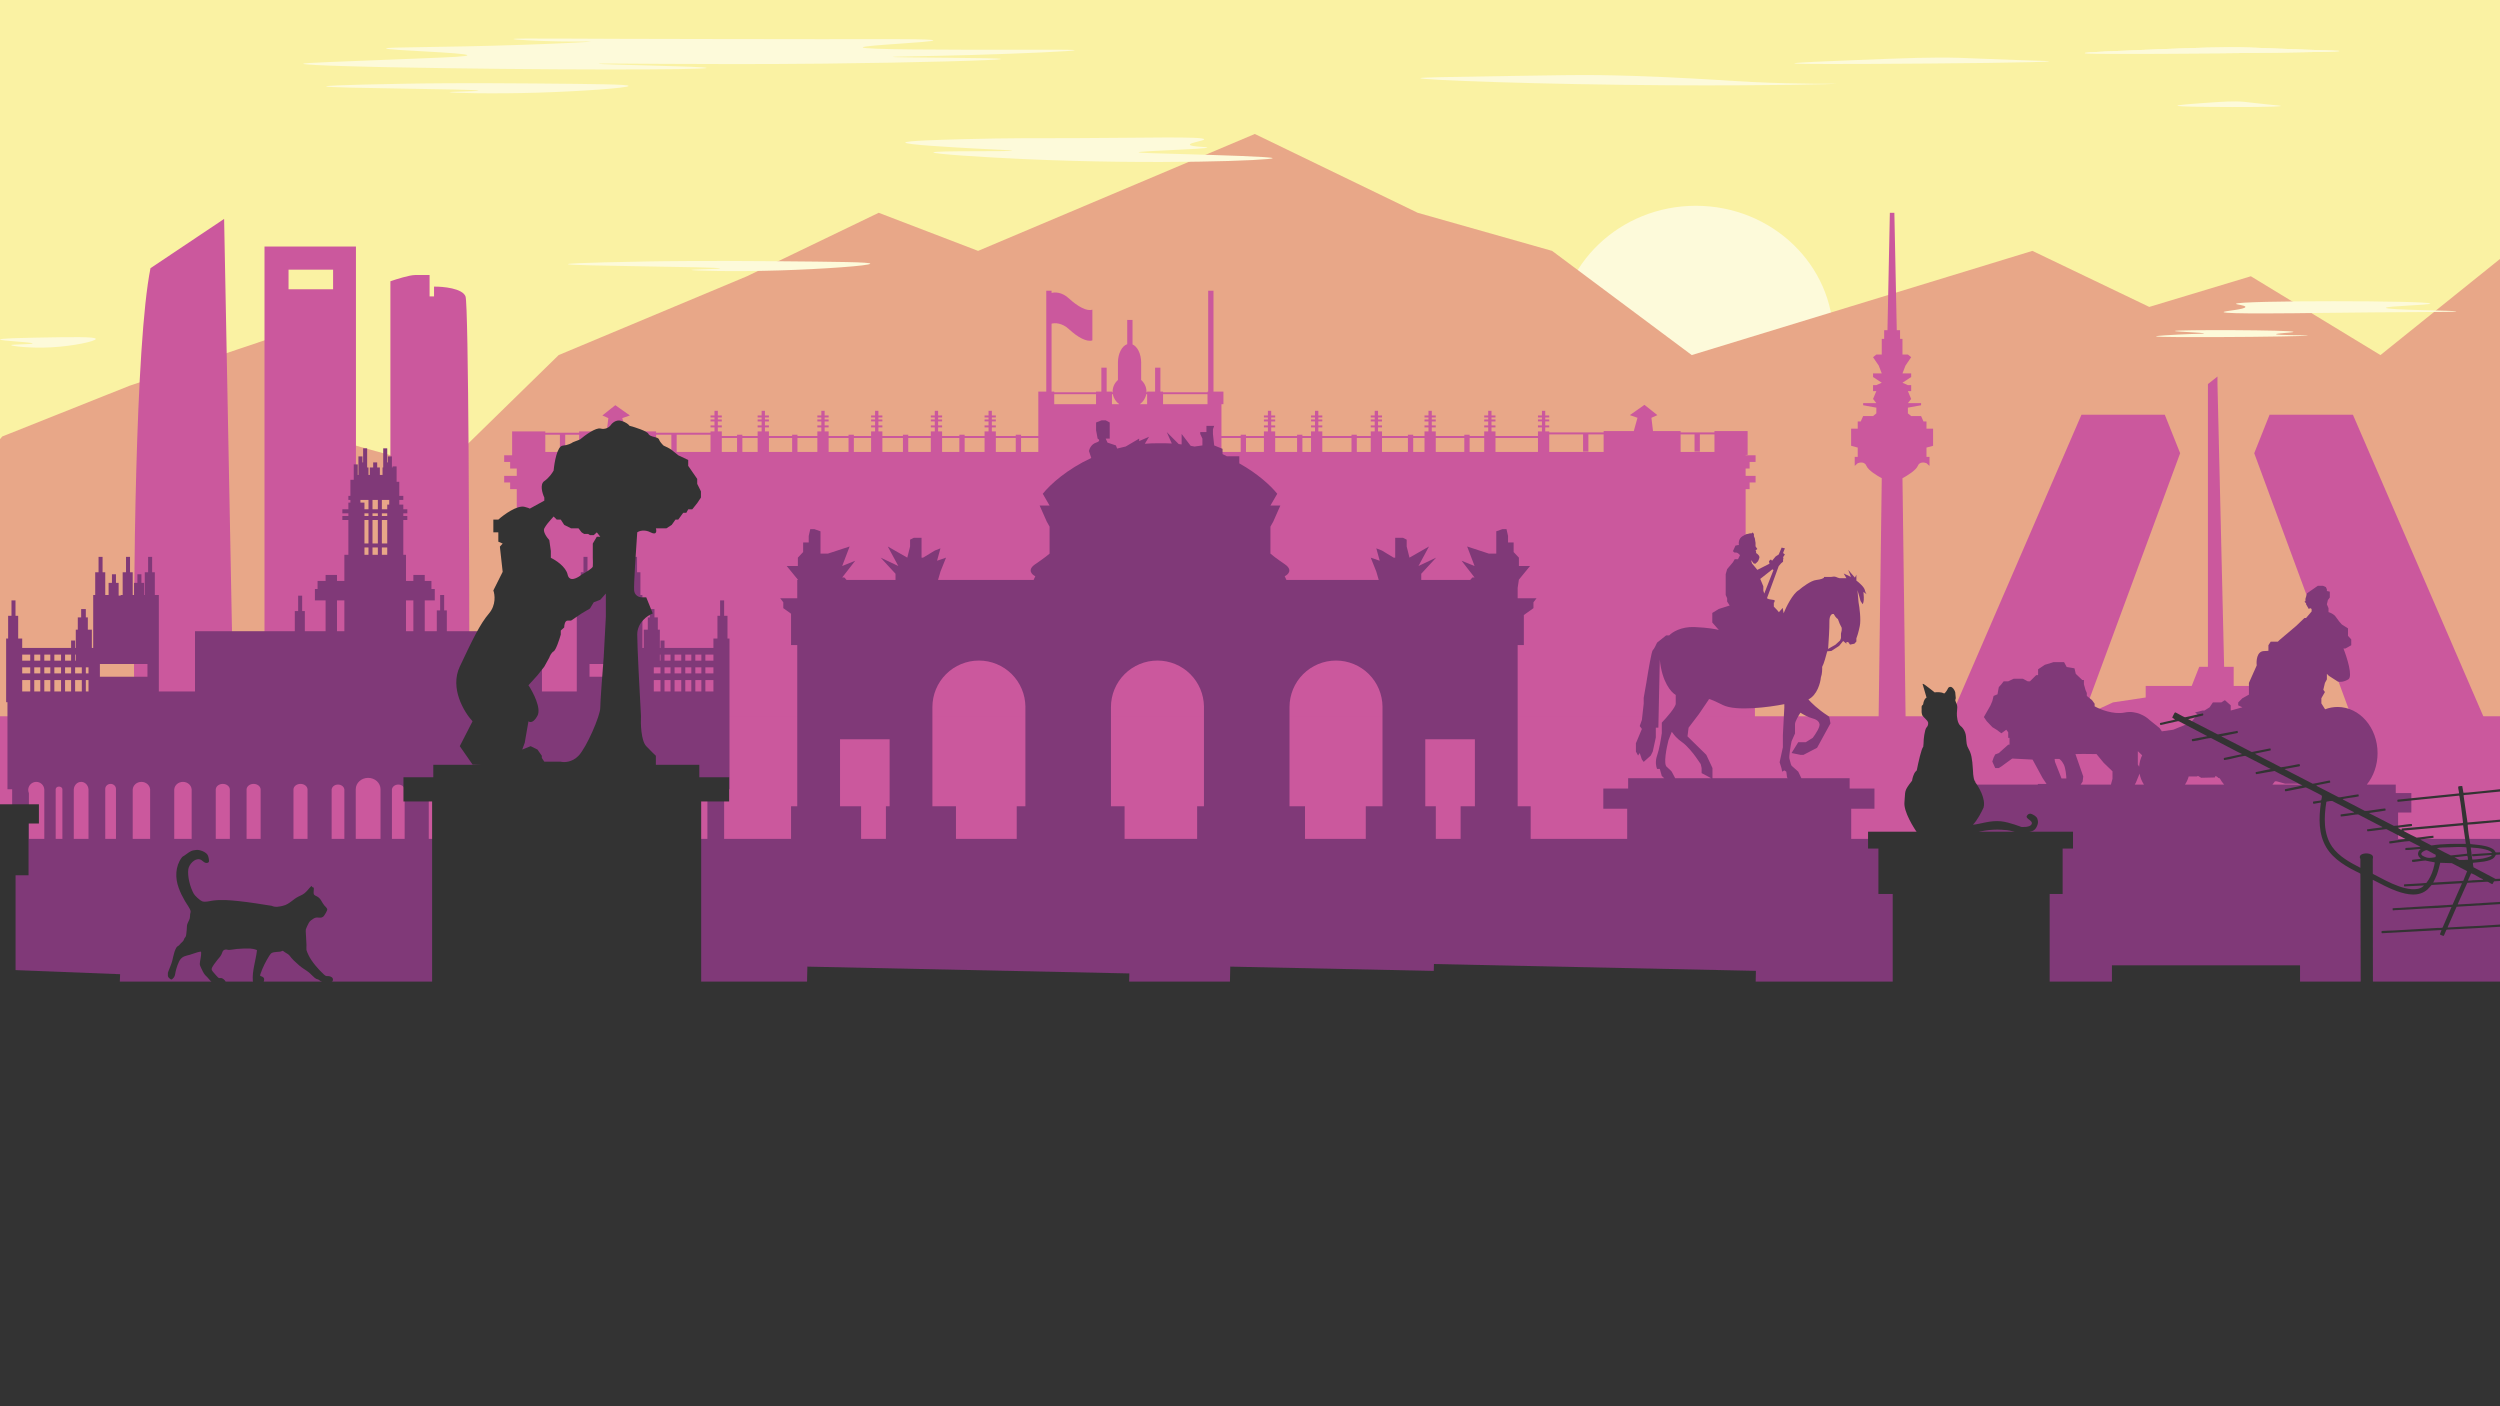 <svg width="1920" height="1080" viewBox="0 0 1920 1080" fill="none" xmlns="http://www.w3.org/2000/svg">
<rect x="0" y="0" width="1920" height="1080" fill="#808080" stroke="none"/>
<g clip-path="url(#clip0_37_2287)">
<rect width="1920" height="1080" fill="#FAF2A3"/>
<path d="M453.823 31.916C453.816 31.714 443.786 32.084 428.888 31.801C412.769 31.499 394.295 30.49 394.308 29.972C394.322 29.138 441.787 29.918 543.557 29.972C572.704 29.986 601.843 30.107 630.99 30.087C684.74 30.046 716.722 29.824 716.755 31.001C716.803 32.534 662.533 34.707 662.58 36.381C662.634 38.204 727.022 38.21 780.806 38.21C809.723 38.21 825.376 38.083 825.383 38.553C825.403 39.327 783.02 41.176 746.908 42.218C710.181 43.274 685.557 43.342 685.557 43.705C685.557 44.377 768.845 44.236 768.852 45.305C768.859 46.253 703.276 48.123 633.852 48.856C534.343 49.905 459.803 48.284 459.79 48.97C459.776 49.697 542.632 50.9 542.626 52.178C542.619 53.752 416.853 53.933 298.019 51.606C298.019 51.606 232.868 50.329 232.875 48.977C232.882 48.231 255.609 47.578 326.167 44.74C345.789 43.953 358.898 43.402 358.911 42.454C358.938 40.369 296.494 38.654 296.521 37.188C296.548 36.011 337.014 36.603 400.957 34.438C430.657 33.429 453.836 32.225 453.823 31.916Z" fill="#FDFADA"/>
<path d="M250.426 66.335C250.426 65.333 304.439 64.411 312.296 64.277C324.149 64.075 354.862 63.618 409.841 64.102C458.42 64.532 482.707 64.754 482.741 65.992C482.788 67.552 445.622 70.154 413.803 71.143C377.258 72.273 345.216 71.352 345.209 70.8C345.209 70.343 367.437 70.154 367.444 69.596C367.444 68.319 250.426 67.808 250.426 66.335Z" fill="#FDFADA"/>
<path d="M1302.41 360.459C1360.76 360.459 1408.05 315.145 1408.05 259.248C1408.05 203.351 1360.76 158.037 1302.41 158.037C1244.07 158.037 1196.78 203.351 1196.78 259.248C1196.78 315.145 1244.07 360.459 1302.41 360.459Z" fill="#FDFADA"/>
<path d="M-78.012 432.753V571.287L-86.082 776.063L1941.16 782.115L1927.71 192.671L1828.18 272.698L1728.65 212.173L1650.64 235.711L1560.87 192.671L1299.26 272.698L1192 192.671L1088.77 163.417L963.688 102.892L751.178 192.671L674.85 163.417L573.639 212.173L429.052 272.698L339.273 360.459L247.813 335.24L210.49 258.912L99.528 296.235L1.679 335.24L-78.012 432.753Z" fill="#E8A788"/>
<path d="M1.06296e-05 260.74C0.015 259.829 18.84 259.467 26.482 259.327C55.544 258.8 73.4 258.475 73.574 260.268C73.747 262.06 56.253 265.873 39.099 266.766C22.797 267.614 8.551 265.737 8.57 265.069C8.592 264.354 25.015 264.557 25.038 263.753C25.064 262.753 -0.019 261.791 1.06296e-05 260.74Z" fill="#FDFADA"/>
<path fill-rule="evenodd" clip-rule="evenodd" d="M803.536 223.27H807.613V224.97C809.989 224.277 815.558 224.221 820.859 229.129C827.739 235.499 834.873 239.321 838.95 237.792V261.399C834.873 262.927 827.739 259.106 820.859 252.736C815.558 247.827 809.989 247.883 807.613 248.577V300.728H809.652V301.238H841.755V300.728H845.833V282.383H849.909V300.728H853.986V301.238H854.508C854.505 301.163 854.503 301.087 854.501 301.012C854.499 300.917 854.497 300.823 854.497 300.728C854.497 297.223 856.063 294.063 858.573 291.833V278.56V278.306H858.574C858.647 271.393 861.686 265.657 865.707 264.327V245.692H869.784V264.521C873.55 266.148 876.338 271.688 876.407 278.306H876.409V278.56V291.831C878.92 294.061 880.487 297.222 880.487 300.728C880.487 300.899 880.483 301.069 880.476 301.238H880.993V300.728H887.11V282.383H891.187V300.728H893.224V301.238L927.368 301.238V300.728H927.877V223.27H931.954V300.728H939.599V310.41L938.07 310.41V334.871L952.848 334.871V333.852H956.924V334.871H970.682V331.304H973.741V328.246H970.682V326.717H973.741V323.66H970.682V322.131H973.741V320.602H970.682V319.073H973.741V315.506H976.289V319.073H979.346V320.602H976.289V322.131H979.346V323.66H976.289V326.717H979.346V328.246H976.289V331.304H979.346V334.871H996.163V333.852H1000.24V334.871H1006.86V331.304H1009.92V328.246H1006.86V326.717H1009.92V323.659H1006.86V322.13H1009.92V320.601H1006.86V319.073H1009.92V315.505H1012.47V319.073H1015.53V320.601H1012.47V322.13H1015.53V323.659H1012.47V326.717H1015.53V328.246H1012.47V331.304H1015.53V334.871H1037.95V333.852H1042.03V334.871H1052.73V331.304H1055.79V328.246H1052.73V326.717H1055.79V323.66H1052.73V322.131H1055.79V320.602H1052.73V319.073H1055.79V315.506H1058.33V319.073H1061.39V320.602H1058.33V322.131H1061.39V323.66H1058.33V326.717H1061.39V328.246H1058.33V331.304H1061.39V334.871H1081.27V333.852H1085.34V334.871H1094.01V331.304H1097.06V328.246H1094.01V326.717H1097.06V323.66H1094.01V322.131H1097.06V320.602H1094.01V319.073H1097.06V315.506H1099.61V319.073H1102.67V320.602H1099.61V322.131H1102.67V323.66H1099.61V326.717H1102.67V328.246H1099.61V331.304H1102.67V334.871L1124.58 334.871V333.852H1128.66V334.871H1139.87V331.304H1142.93V328.246H1139.87V326.717H1142.93V323.66H1139.87V322.131H1142.93V320.602H1139.87V319.073H1142.93V315.506H1145.47V319.073H1148.53V320.602H1145.47V322.131H1148.53V323.66H1145.47V326.717H1148.53V328.246H1145.47V331.304H1148.53V334.871H1181.15V331.304H1184.2V328.246H1181.15V326.717H1184.2V323.659H1181.15V322.131H1184.2V320.602H1181.15V319.073H1184.2V315.506H1186.75V319.073H1189.81V320.602H1186.75V322.131H1189.81V323.659H1186.75V326.717H1189.81V328.246H1186.75V331.304H1189.81V332.068H1231.59V331.049H1254.75L1257.59 320.857L1251.73 318.818L1262.94 310.92L1272.87 318.818L1268.29 320.857L1269.51 331.049H1290.71V332.068H1316.7V331.049H1342.18V349.394H1340.65V349.649H1348.29V354.745L1343.71 354.745V359.841H1340.65V365.446H1348.29V370.542L1343.71 370.542V375.638H1340.65V471.443H1347.79V504.057L1347.78 504.056V551.449H386.688V504.056H390.256V471.443H396.88V375.638H391.784V370.542H387.198V365.446H396.88V359.841H391.784V354.745L387.198 354.745V349.649H393.313L393.313 331.304H418.793V332.322H444.783V331.304H465.98L467.203 321.112L462.617 319.073L472.554 311.175L483.765 319.073L477.905 321.112L480.736 331.304H503.896V332.322H545.683V331.305H548.741V328.246H545.683V326.717H548.741V323.66H545.683V322.131H548.741V320.602H545.683V319.074H548.741V315.506H551.289V319.074H554.346V320.602H551.289V322.131H554.346V323.66H551.289V326.717H554.346V328.246H551.289V331.305H554.346V334.871H566.065V333.852H570.142V334.871H581.863V331.304H584.921V328.246H581.863V326.717H584.921V323.66H581.863V322.131H584.921V320.602H581.863V319.073H584.921V315.506H587.469V319.073H590.526V320.602H587.469V322.131H590.526V323.66H587.469V326.717H590.526V328.246H587.469V331.304H590.526V334.871H608.361V333.852H612.438V334.871H627.725V331.305H630.783V328.247H627.725V326.718H630.783V323.66H627.725V322.131H630.783V320.602H627.725V319.074H630.783V315.506H633.331V319.074H636.388V320.602H633.331V322.131H636.388V323.66H633.331V326.718H636.388V328.247H633.331V331.305H636.388V334.871H651.676V333.852H655.753V334.871H669.002V331.304H672.061V328.246H669.002V326.717H672.061V323.659H669.002V322.13H672.061V320.602H669.002V319.073H672.061V315.506H674.609V319.073H677.665V320.602H674.609V322.13H677.665V323.659H674.609V326.717H677.665V328.246H674.609V331.304H677.665V334.871H693.464V333.852H697.541V334.871H714.865V331.304H717.922V328.245H714.865V326.716H717.922V323.659H714.865V322.131H717.922V320.601H714.865V319.073H717.922V315.505H720.47V319.073H723.529V320.601H720.47V322.131H723.529V323.659H720.47V326.716H723.529V328.245H720.47V331.304H723.529V334.871H736.779V333.852H740.856V334.871H756.143V331.304H759.2V328.246H756.143V326.717H759.2V323.659H756.143V322.13H759.2V320.601H756.143V319.073H759.2V315.505H761.748V319.073H764.806V320.601H761.748V322.13H764.806V323.659H761.748V326.717H764.806V328.246H761.748V331.304H764.806V334.871H780.096V333.852H784.173V334.871L797.421 334.871V310.41V302.767H797.421V301.238H797.421V300.728H803.536V223.27ZM1189.81 347.102V333.596H1231.59V347.102L1189.81 347.102ZM1290.71 347.101V333.596H1316.7V347.101L1290.71 347.101ZM418.793 347.101H444.783V333.851H418.793V347.101ZM503.896 347.101H545.683V333.851H503.896V347.101ZM554.346 347.101H581.863V336.399H570.142V347.101H566.065V336.399H554.346V347.101ZM590.526 347.101H627.725V336.399H612.438V347.101H608.361V336.399H590.526V347.101ZM797.421 347.101V336.399L784.173 336.399V347.101H780.096V336.399H764.806V347.101H756.143V336.399H740.856V347.101H736.779V336.399H723.529V347.101H714.865V336.399H697.541V347.101H693.464V336.399H677.665V347.101H669.002V336.399H655.753V347.101H651.676V336.399H636.388V347.101H797.421ZM970.682 347.101V336.399H956.924V347.101H952.848V336.399L938.07 336.399V347.101H970.682ZM979.346 347.101H1052.73V336.399H1042.03V347.101H1037.95V336.399H1015.53V347.101H1006.86V336.399H1000.24V347.101H996.163V336.399H979.346V347.101ZM1061.39 347.101L1094.01 347.101V336.399H1085.34V347.101H1081.27V336.399H1061.39V347.101ZM1102.67 347.101L1139.87 347.101V336.399H1128.66V347.101H1124.58V336.399L1102.67 336.399V347.101ZM1148.53 347.101L1181.15 347.102V336.399H1148.53V347.101ZM893.224 302.767L927.368 302.767V310.41H893.224V302.767ZM880.993 302.767V310.41L875.432 310.41C877.965 308.568 879.755 305.865 880.307 302.767H880.993ZM809.652 302.767H841.755V310.41H809.652V302.767ZM859.552 310.41L853.986 310.41V302.767H854.677C855.229 305.865 857.019 308.568 859.552 310.41ZM519.691 347.101V333.852H515.614V347.101H519.691ZM434.08 333.852V347.101H430.003L430.003 333.852H434.08ZM1215.8 333.597V346.846H1219.88V333.597H1215.8ZM1301.41 346.846V333.597H1305.49V346.846H1301.41Z" fill="#CB589D"/>
<rect width="2330.21" height="765.976" transform="matrix(1 0 0 -1 -209.148 1316.08)" fill="#CB589D"/>
<path fill-rule="evenodd" clip-rule="evenodd" d="M179.191 537.999H103.027C102.343 451.497 103.894 263.991 115.569 205.978L172.122 168.125L179.191 537.999ZM203.135 189.332V537.999H273.37V189.332H203.135ZM299.822 216.012V537.999H360.479C360.479 437.131 359.887 233.844 357.515 227.642C355.143 221.439 340.412 220.041 333.343 220.117V227.642H329.923V211.223H318.749C314.553 211.223 304.383 214.416 299.822 216.012ZM255.81 207.119H221.605V222.169H255.81V207.119Z" fill="#CB589D"/>
<path d="M1611.67 544.555V554.112L1767.03 561.447V551.223L1764.81 539.443L1757.48 526.774H1715.47V512.104H1708.13L1703.02 294.953V289.174L1695.69 294.953V512.104H1689.02L1683.24 526.774H1647.9V535.664L1622.79 539.443L1611.67 544.555Z" fill="#CB589D"/>
<path d="M1598.56 318.513L1496.98 553.446H1598.56L1674.35 348.074L1662.57 318.513H1598.56Z" fill="#CB589D"/>
<path d="M1807.04 318.513L1908.62 553.446H1807.04L1731.25 348.074L1743.03 318.513H1807.04Z" fill="#CB589D"/>
<path d="M1090.79 59.989C1090.8 59.438 1112.86 59.088 1156.97 58.389C1194.74 57.79 1213.62 57.488 1228.43 57.703C1264.5 58.221 1297.29 60.111 1314.83 61.139C1331.34 62.108 1332.87 62.377 1345.4 62.969C1384.38 64.818 1411.34 64.199 1411.34 64.341C1411.34 64.542 1358.21 65.961 1281.28 65.484C1183.9 64.879 1090.77 61.503 1090.79 59.989Z" fill="#FDFADA"/>
<path d="M1378.05 48.651C1378.05 48.947 1383.6 49.31 1435.74 49.082C1493.57 48.826 1573.8 47.992 1573.82 47.071C1573.83 46.842 1568.98 46.795 1547.55 46.056C1519.66 45.087 1515.1 44.731 1505.07 44.428C1484.31 43.809 1464.31 44.596 1424.32 46.177C1404.18 46.97 1378.03 48.006 1378.05 48.651Z" fill="#FDFADA"/>
<path d="M1601.06 40.749C1601.07 41.045 1606.61 41.409 1658.75 41.18C1716.58 40.924 1796.82 40.09 1796.84 39.169C1796.84 38.941 1791.99 38.893 1770.56 38.154C1742.67 37.185 1738.11 36.829 1728.08 36.526C1707.32 35.907 1687.32 36.694 1647.33 38.275C1627.18 39.068 1601.03 40.104 1601.06 40.749Z" fill="#FDFADA"/>
<path d="M1601.06 40.749C1601.07 41.045 1606.61 41.409 1658.75 41.18C1716.58 40.924 1796.82 40.09 1796.84 39.169C1796.84 38.941 1791.99 38.893 1770.56 38.154C1742.67 37.185 1738.11 36.829 1728.08 36.526C1707.32 35.907 1687.32 36.694 1647.33 38.275C1627.18 39.068 1601.03 40.104 1601.06 40.749Z" fill="#FDFADA"/>
<path d="M1672.23 81.194C1672.24 81.476 1674.49 81.873 1695.65 82.095C1719.12 82.344 1751.67 82.23 1751.67 81.349C1751.67 81.133 1749.7 81.046 1741 80.152C1729.67 78.988 1727.82 78.612 1723.75 78.235C1715.32 77.462 1707.21 78.047 1690.99 79.217C1682.82 79.815 1672.22 80.575 1672.23 81.194Z" fill="#FDFADA"/>
<path d="M927.291 113.332C927.286 112.714 913.913 112.8 913.832 111.071C913.755 109.496 924.811 108.153 924.775 106.996C924.699 104.596 877.164 105.945 825.083 106.092C797.945 106.165 776.466 105.899 739.803 106.883C721.63 107.368 695.263 108.106 695.252 109.482C695.242 111.085 730.885 113.066 747.793 114.01C765.787 115.014 777.323 115.34 777.318 115.705C777.313 116.55 716.818 115.566 716.788 117.062C716.762 118.245 754.527 120.738 785.915 122.155C888.847 126.802 977.402 123.092 977.402 121.476C977.402 120.386 936.949 119.183 911.143 118.418C891.776 117.846 874.409 117.547 874.409 116.949C874.398 115.912 927.301 114.555 927.291 113.332Z" fill="#FDFADA"/>
<path d="M436.051 202.852C436.051 201.85 490.064 200.929 497.921 200.794C509.774 200.593 540.487 200.135 595.466 200.62C644.045 201.05 668.332 201.272 668.366 202.509C668.413 204.07 631.247 206.672 599.428 207.661C562.883 208.79 530.841 207.869 530.834 207.318C530.834 206.86 553.062 206.672 553.069 206.114C553.069 204.836 436.051 204.325 436.051 202.852Z" fill="#FDFADA"/>
<path d="M1707.75 239.68C1707.81 241.348 1765.21 240.548 1778.58 240.366C1843.28 239.499 1886.47 239.835 1886.47 239.163C1886.47 238.416 1832.38 238.161 1832.36 236.412C1832.33 235.027 1866.49 234.287 1866.48 233.15C1866.46 230.77 1717.29 230.642 1717.23 233.325C1717.21 233.917 1724.46 234.421 1724.46 235.726C1724.48 237.717 1707.72 238.773 1707.75 239.68Z" fill="#FDFADA"/>
<path d="M1655.78 258.305C1655.8 259.009 1687.29 258.924 1700.46 258.89C1741.44 258.779 1772.56 258.087 1772.55 257.719C1772.55 257.394 1748.06 257.551 1748.02 256.644C1747.99 255.971 1761.43 255.477 1761.41 254.884C1761.38 253.35 1670.2 253.121 1670.17 254.2C1670.16 254.739 1692.85 255.447 1692.82 256.055C1692.81 256.396 1685.62 256.3 1673.17 256.935C1670.34 257.08 1655.76 257.823 1655.78 258.305Z" fill="#FDFADA"/>
<path d="M1740.25 192.606C1740.31 194.274 1797.71 193.473 1811.08 193.292C1875.78 192.424 1918.97 192.76 1918.97 192.088C1918.97 191.341 1864.88 191.086 1864.86 189.337C1864.83 187.952 1898.99 187.212 1898.98 186.076C1898.96 183.695 1749.79 183.567 1749.73 186.251C1749.71 186.842 1756.96 187.347 1756.96 188.651C1756.98 190.642 1740.22 191.698 1740.25 192.606Z" fill="#FAF2A3"/>
<path d="M1686.82 203.595C1686.86 204.832 1730.21 204.684 1748.35 204.624C1804.78 204.429 1847.62 203.211 1847.62 202.566C1847.61 201.994 1813.89 202.27 1813.84 200.676C1813.8 199.493 1832.3 198.625 1832.28 197.583C1832.23 194.886 1706.68 194.482 1706.64 196.379C1706.62 197.327 1737.87 198.571 1737.83 199.64C1737.81 200.239 1727.91 200.071 1710.77 201.187C1706.87 201.443 1686.8 202.747 1686.82 203.595Z" fill="#FAF2A3"/>
<path fill-rule="evenodd" clip-rule="evenodd" d="M1442.65 561.2L1445.19 367.267C1441.8 365.499 1434.72 361.133 1433.42 357.812C1432.13 354.492 1428.43 355.045 1426.74 355.737L1424.43 357.812V350.894H1426.74V343.746L1421.66 342.362V329.218H1426.74V323.684H1429.04L1430.89 319.533H1438.5L1441.03 317.457V313.076L1430.89 311.231V309.617H1441.03L1438.5 306.389L1441.03 300.393H1438.5V295.781H1441.03L1445.19 293.936L1438.5 289.555V286.788H1445.19L1442.88 280.792L1438.5 274.335L1441.03 272.26H1445.19V260.269H1447.03V253.582H1449.57L1451.41 163.417H1452.56H1453.72H1454.87L1456.72 253.582H1459.25V260.269H1461.1V272.26H1465.25L1467.78 274.335L1463.4 280.792L1461.1 286.788H1467.78V289.555L1461.1 293.936L1465.25 295.781H1467.78V300.393H1465.25L1467.78 306.389L1465.25 309.617H1475.39V311.231L1465.25 313.076V317.457L1467.78 319.533H1475.39L1477.24 323.684H1479.54V329.218H1484.62V342.362L1479.54 343.746V350.894H1481.85V357.812L1479.54 355.737C1477.85 355.045 1474.15 354.492 1472.86 357.812C1471.57 361.133 1464.48 365.499 1461.1 367.267L1463.63 561.2H1453.72H1452.56H1442.65Z" fill="#CB589D"/>
<path d="M678.751 686.193H681.233V693.816C681.233 694.672 681.028 695.421 680.62 696.063C680.215 696.705 679.647 697.205 678.917 697.564C678.187 697.92 677.337 698.097 676.367 698.097C675.392 698.097 674.54 697.92 673.81 697.564C673.081 697.205 672.513 696.705 672.108 696.063C671.703 695.421 671.501 694.672 671.501 693.816V686.193H673.982V693.604C673.982 694.051 674.08 694.448 674.275 694.796C674.473 695.144 674.752 695.417 675.112 695.616C675.471 695.814 675.889 695.914 676.367 695.914C676.848 695.914 677.267 695.814 677.622 695.616C677.981 695.417 678.258 695.144 678.453 694.796C678.652 694.448 678.751 694.051 678.751 693.604V686.193ZM693.093 686.193V697.931H690.949L685.842 690.543H685.756V697.931H683.275V686.193H685.453L690.519 693.575H690.622V686.193H693.093ZM697.625 686.193V697.931H695.143V686.193H697.625ZM701.787 686.193L704.625 695.111H704.733L707.576 686.193H710.327L706.281 697.931H703.083L699.031 686.193H701.787ZM711.74 697.931V686.193H719.65V688.239H714.222V691.036H719.243V693.082H714.222V695.885H719.673V697.931H711.74ZM721.623 697.931V686.193H726.254C727.14 686.193 727.897 686.352 728.524 686.669C729.154 686.982 729.634 687.427 729.962 688.004C730.295 688.577 730.461 689.252 730.461 690.027C730.461 690.807 730.293 691.477 729.956 692.039C729.62 692.597 729.133 693.025 728.495 693.323C727.861 693.621 727.093 693.77 726.191 693.77H723.09V691.775H725.79C726.263 691.775 726.657 691.711 726.97 691.581C727.284 691.451 727.517 691.256 727.67 690.996C727.826 690.736 727.905 690.413 727.905 690.027C727.905 689.638 727.826 689.309 727.67 689.042C727.517 688.774 727.282 688.572 726.965 688.434C726.651 688.293 726.256 688.222 725.778 688.222H724.105V697.931H721.623ZM727.962 692.589L730.879 697.931H728.14L725.285 692.589H727.962ZM736.376 697.931H732.215V686.193H736.41C737.591 686.193 738.607 686.428 739.459 686.898C740.311 687.364 740.967 688.035 741.425 688.91C741.888 689.785 742.119 690.832 742.119 692.051C742.119 693.273 741.888 694.324 741.425 695.203C740.967 696.082 740.308 696.756 739.448 697.226C738.592 697.696 737.568 697.931 736.376 697.931ZM734.696 695.805H736.273C737.006 695.805 737.623 695.675 738.124 695.415C738.628 695.151 739.007 694.744 739.259 694.194C739.515 693.64 739.643 692.926 739.643 692.051C739.643 691.183 739.515 690.474 739.259 689.924C739.007 689.374 738.63 688.969 738.13 688.709C737.629 688.449 737.012 688.319 736.278 688.319H734.696V695.805ZM748.118 697.931H743.957V686.193H748.153C749.333 686.193 750.35 686.428 751.202 686.898C752.054 687.364 752.709 688.035 753.168 688.91C753.63 689.785 753.861 690.832 753.861 692.051C753.861 693.273 753.63 694.324 753.168 695.203C752.709 696.082 752.05 696.756 751.19 697.226C750.334 697.696 749.31 697.931 748.118 697.931ZM746.439 695.805H748.015C748.749 695.805 749.366 695.675 749.866 695.415C750.371 695.151 750.749 694.744 751.001 694.194C751.257 693.64 751.385 692.926 751.385 692.051C751.385 691.183 751.257 690.474 751.001 689.924C750.749 689.374 750.373 688.969 749.872 688.709C749.372 688.449 748.754 688.319 748.021 688.319H746.439V695.805ZM757.061 697.931H754.401L758.454 686.193H761.652L765.698 697.931H763.039L760.099 688.875H760.007L757.061 697.931ZM756.895 693.317H763.176V695.255H756.895V693.317ZM771.272 697.931H767.111V686.193H771.307C772.487 686.193 773.504 686.428 774.356 686.898C775.208 687.364 775.863 688.035 776.322 688.91C776.784 689.785 777.015 690.832 777.015 692.051C777.015 693.273 776.784 694.324 776.322 695.203C775.863 696.082 775.204 696.756 774.344 697.226C773.488 697.696 772.464 697.931 771.272 697.931ZM769.593 695.805H771.169C771.903 695.805 772.52 695.675 773.02 695.415C773.525 695.151 773.903 694.744 774.155 694.194C774.411 693.64 774.539 692.926 774.539 692.051C774.539 691.183 774.411 690.474 774.155 689.924C773.903 689.374 773.527 688.969 773.026 688.709C772.525 688.449 771.908 688.319 771.175 688.319H769.593V695.805ZM792.946 690.302H790.435C790.39 689.978 790.296 689.689 790.155 689.437C790.013 689.181 789.832 688.963 789.61 688.784C789.389 688.604 789.133 688.467 788.842 688.371C788.556 688.275 788.244 688.228 787.908 688.228C787.3 688.228 786.771 688.379 786.32 688.68C785.869 688.979 785.52 689.414 785.271 689.987C785.023 690.557 784.899 691.248 784.899 692.062C784.899 692.899 785.023 693.602 785.271 694.171C785.524 694.741 785.875 695.17 786.326 695.461C786.777 695.751 787.298 695.896 787.891 695.896C788.223 695.896 788.531 695.853 788.813 695.765C789.1 695.677 789.354 695.549 789.576 695.381C789.797 695.209 789.981 695 790.126 694.756C790.275 694.511 790.378 694.232 790.435 693.919L792.946 693.931C792.881 694.469 792.719 694.989 792.459 695.49C792.203 695.986 791.857 696.431 791.421 696.825C790.99 697.215 790.474 697.524 789.874 697.753C789.278 697.979 788.603 698.092 787.851 698.092C786.804 698.092 785.867 697.855 785.042 697.381C784.221 696.907 783.571 696.221 783.093 695.323C782.62 694.425 782.383 693.338 782.383 692.062C782.383 690.782 782.623 689.693 783.105 688.795C783.586 687.897 784.24 687.213 785.065 686.743C785.89 686.269 786.819 686.033 787.851 686.033C788.531 686.033 789.161 686.128 789.742 686.319C790.327 686.51 790.844 686.789 791.295 687.156C791.746 687.519 792.113 687.964 792.396 688.491C792.682 689.019 792.866 689.622 792.946 690.302ZM794.726 697.931V686.193H802.635V688.239H797.207V691.036H802.228V693.082H797.207V695.885H802.658V697.931H794.726ZM811.858 686.193H814.34V693.816C814.34 694.672 814.136 695.421 813.727 696.063C813.322 696.705 812.754 697.205 812.025 697.564C811.295 697.92 810.445 698.097 809.474 698.097C808.5 698.097 807.648 697.92 806.918 697.564C806.188 697.205 805.621 696.705 805.216 696.063C804.811 695.421 804.608 694.672 804.608 693.816V686.193H807.09V693.604C807.09 694.051 807.187 694.448 807.382 694.796C807.581 695.144 807.86 695.417 808.219 695.616C808.578 695.814 808.997 695.914 809.474 695.914C809.956 695.914 810.374 695.814 810.729 695.616C811.089 695.417 811.366 695.144 811.56 694.796C811.759 694.448 811.858 694.051 811.858 693.604V686.193ZM826.485 689.569C826.439 689.107 826.243 688.747 825.895 688.491C825.547 688.235 825.075 688.107 824.479 688.107C824.074 688.107 823.732 688.165 823.453 688.279C823.174 688.39 822.96 688.545 822.811 688.744C822.666 688.942 822.594 689.168 822.594 689.42C822.586 689.63 822.63 689.813 822.725 689.97C822.825 690.127 822.96 690.262 823.132 690.377C823.304 690.488 823.503 690.585 823.728 690.669C823.954 690.75 824.195 690.818 824.451 690.876L825.505 691.128C826.017 691.242 826.487 691.395 826.915 691.586C827.343 691.777 827.714 692.012 828.027 692.291C828.34 692.57 828.583 692.899 828.755 693.277C828.931 693.655 829.021 694.089 829.024 694.578C829.021 695.297 828.837 695.919 828.474 696.447C828.115 696.97 827.595 697.377 826.915 697.668C826.239 697.954 825.423 698.097 824.468 698.097C823.52 698.097 822.695 697.952 821.992 697.662C821.293 697.371 820.746 696.942 820.353 696.372C819.963 695.799 819.758 695.09 819.739 694.246H822.141C822.168 694.639 822.28 694.968 822.479 695.232C822.681 695.491 822.951 695.688 823.287 695.822C823.627 695.952 824.011 696.017 824.439 696.017C824.859 696.017 825.224 695.956 825.534 695.833C825.847 695.711 826.09 695.541 826.262 695.323C826.434 695.106 826.52 694.855 826.52 694.572C826.52 694.309 826.441 694.087 826.285 693.908C826.132 693.728 825.906 693.575 825.608 693.449C825.314 693.323 824.953 693.208 824.525 693.105L823.247 692.784C822.257 692.544 821.476 692.167 820.903 691.655C820.33 691.143 820.045 690.453 820.049 689.586C820.045 688.875 820.234 688.254 820.616 687.723C821.002 687.192 821.531 686.778 822.204 686.48C822.876 686.182 823.641 686.033 824.496 686.033C825.368 686.033 826.128 686.182 826.778 686.48C827.431 686.778 827.939 687.192 828.302 687.723C828.665 688.254 828.852 688.87 828.864 689.569H826.485ZM832.449 697.931H829.79L833.842 686.193H837.04L841.086 697.931H838.427L835.487 688.875H835.395L832.449 697.931ZM832.283 693.317H838.564V695.255H832.283V693.317ZM852.317 686.193V697.931H850.174L845.067 690.543H844.981V697.931H842.499V686.193H844.677L849.744 693.575H849.847V686.193H852.317ZM858.103 697.931V686.193H862.734C863.625 686.193 864.383 686.363 865.01 686.703C865.636 687.039 866.114 687.507 866.443 688.107C866.775 688.703 866.941 689.391 866.941 690.171C866.941 690.95 866.773 691.638 866.437 692.234C866.101 692.83 865.613 693.294 864.975 693.627C864.341 693.959 863.573 694.125 862.671 694.125H859.72V692.137H862.27C862.748 692.137 863.141 692.054 863.451 691.89C863.764 691.722 863.997 691.491 864.15 691.197C864.307 690.899 864.385 690.557 864.385 690.171C864.385 689.781 864.307 689.441 864.15 689.15C863.997 688.856 863.764 688.629 863.451 688.468C863.137 688.304 862.74 688.222 862.259 688.222H860.585V697.931H858.103ZM869.221 697.931H866.562L870.614 686.193H873.812L877.858 697.931H875.199L872.259 688.875H872.167L869.221 697.931ZM869.055 693.317H875.336V695.255H869.055V693.317ZM879.271 697.931V686.193H883.971C884.835 686.193 885.555 686.321 886.132 686.577C886.709 686.833 887.142 687.188 887.433 687.643C887.723 688.094 887.868 688.614 887.868 689.202C887.868 689.661 887.777 690.064 887.593 690.411C887.41 690.755 887.158 691.038 886.837 691.26C886.52 691.477 886.157 691.632 885.748 691.724V691.839C886.195 691.858 886.613 691.984 887.003 692.217C887.397 692.45 887.716 692.777 887.96 693.197C888.205 693.613 888.327 694.11 888.327 694.687C888.327 695.31 888.172 695.866 887.863 696.355C887.557 696.84 887.104 697.224 886.504 697.507C885.904 697.79 885.165 697.931 884.286 697.931H879.271ZM881.753 695.902H883.776C884.468 695.902 884.972 695.77 885.289 695.507C885.606 695.239 885.765 694.884 885.765 694.441C885.765 694.116 885.687 693.829 885.53 693.581C885.373 693.333 885.15 693.138 884.859 692.996C884.573 692.855 884.231 692.784 883.833 692.784H881.753V695.902ZM881.753 691.105H883.593C883.933 691.105 884.235 691.046 884.498 690.927C884.766 690.805 884.976 690.633 885.129 690.411C885.285 690.19 885.364 689.924 885.364 689.615C885.364 689.191 885.213 688.849 884.911 688.589C884.613 688.329 884.189 688.199 883.639 688.199H881.753V691.105ZM889.942 697.931V686.193H892.424V695.885H897.456V697.931H889.942ZM909.429 692.062C909.429 693.342 909.186 694.431 908.701 695.329C908.22 696.227 907.562 696.913 906.729 697.387C905.9 697.857 904.968 698.092 903.932 698.092C902.889 698.092 901.953 697.855 901.124 697.381C900.295 696.907 899.64 696.221 899.158 695.323C898.677 694.425 898.436 693.338 898.436 692.062C898.436 690.782 898.677 689.693 899.158 688.795C899.64 687.897 900.295 687.213 901.124 686.743C901.953 686.269 902.889 686.033 903.932 686.033C904.968 686.033 905.9 686.269 906.729 686.743C907.562 687.213 908.22 687.897 908.701 688.795C909.186 689.693 909.429 690.782 909.429 692.062ZM906.913 692.062C906.913 691.233 906.789 690.534 906.54 689.964C906.296 689.395 905.95 688.963 905.503 688.669C905.056 688.375 904.532 688.228 903.932 688.228C903.333 688.228 902.809 688.375 902.362 688.669C901.915 688.963 901.567 689.395 901.319 689.964C901.074 690.534 900.952 691.233 900.952 692.062C900.952 692.891 901.074 693.59 901.319 694.16C901.567 694.729 901.915 695.161 902.362 695.455C902.809 695.749 903.333 695.896 903.932 695.896C904.532 695.896 905.056 695.749 905.503 695.455C905.95 695.161 906.296 694.729 906.54 694.16C906.789 693.59 906.913 692.891 906.913 692.062Z" fill="white"/>
<path fill-rule="evenodd" clip-rule="evenodd" d="M1597.94 602.582H1621.17L1622.39 598.092V592.354L1615.66 585.867L1610.12 579.14C1609.97 579.138 1609.82 579.135 1609.67 579.131C1602.48 578.932 1596.2 579.048 1593.95 579.131L1599.94 596.345L1599.44 600.337L1597.94 602.582ZM1639.5 602.582H1646.57C1644.92 600.118 1643.75 597.252 1643.2 594.145L1640.35 601.085L1639.5 602.582ZM1678.05 602.582H1708.13C1706.89 601.146 1705.79 599.566 1704.85 597.867L1704.34 597.559L1703.47 597.343L1703.13 596.834L1701.58 595.896L1700.98 597.094L1690.5 597.343L1688.01 595.846L1687.51 596.096V596.345H1682.77L1680.93 596.298C1680.29 598.58 1679.31 600.698 1678.05 602.582ZM1745.22 602.582H1767.01L1764.35 601.834H1758.11H1754.87L1748.63 600.087H1747.14C1746.54 600.96 1745.9 601.793 1745.22 602.582ZM1817.69 602.582C1822.82 596.249 1825.97 587.74 1825.97 578.383C1825.97 558.817 1812.23 542.957 1795.28 542.957C1791.93 542.957 1788.7 543.578 1785.68 544.726L1782.81 540.212V536.221L1785.55 531.481L1784.3 529.734L1785.55 524.495L1787.05 521.751V517.51L1788.54 519.007L1795.53 523.497C1796.69 523.83 1799.92 523.946 1803.51 521.751C1807.11 519.556 1802.52 505.036 1799.77 498.051H1801.27L1805.76 495.556V491.065L1803.26 488.321V482.583L1801.27 481.336L1798.52 479.589L1796.53 477.344C1796.2 476.928 1795.18 475.598 1793.78 473.602C1792.39 471.606 1789.54 470.442 1788.3 470.109V468.612V467.115L1787.05 464.122L1787.8 460.878L1789.29 458.883V457.136V454.392L1787.05 453.893V452.646L1786.3 450.899L1784.05 449.901H1781.81H1780.06L1774.32 453.893L1771.83 455.639L1770.58 459.88V461.627L1769.83 462.126L1771.08 463.373V464.122L1773.08 467.614L1774.32 467.115L1775.32 467.614V468.612V469.61L1771.08 474.6H1769.83L1763.6 480.587L1750.62 491.564L1749.38 492.812H1745.88H1743.89L1742.14 495.556V499.827C1741.53 499.834 1740.38 499.894 1738.4 500.046C1733.21 500.446 1732.74 507.531 1733.16 511.023L1727.17 524.495V526.491V528.487V533.476L1722.18 536.221L1718.94 539.464V541.709L1722.18 543.206L1713.2 545.701V541.709L1708.71 537.718L1705.97 539.464H1699.48L1696.99 543.206L1692.99 545.701H1691.5L1685.76 547.198L1687.76 548.695L1682.52 554.932L1669.04 560.42L1660.31 561.668L1658.57 559.173L1650.83 552.936C1648.17 550.275 1640.65 545.402 1631.87 547.198C1623.09 548.994 1612.75 544.786 1608.67 542.458V540.462L1606.68 537.718L1602.68 534.474V532.229L1601.69 529.984L1600.44 525.493V522.25H1599.19L1594.2 517.51L1593.2 513.269L1587.22 512.271L1585.22 508.529H1581.23H1576.99L1573.99 509.527L1570.5 510.525L1565.26 514.017V518.508H1563.76L1559.02 523.248H1557.28L1553.54 521.252H1551.54H1546.55L1542.31 523.248H1538.82L1537.07 525.493L1535.07 527.739L1534.08 533.227L1531.08 534.474L1530.09 538.466L1528.59 541.959L1523.6 550.69L1525.84 553.934L1530.09 558.424L1533.33 560.42L1537.07 563.164L1540.81 560.42L1542.31 562.416V563.164V566.657H1543.31V568.403V571.896H1542.31L1535.07 578.383L1532.33 579.38L1531.08 581.875L1530.09 584.869L1532.33 589.859H1535.07L1537.07 588.611L1545.3 582.624H1546.55L1561.02 583.372L1568.75 597.592L1571.75 602.083H1565.26L1564.89 602.582H1509.63V609.068H1497.66V624.037H1507.63V749.206H1841.74V624.037H1851.92V609.068H1839.94V602.582H1817.69ZM1578.23 585.119L1577.93 582.873H1581.48C1582.06 583.123 1583.57 584.32 1584.97 587.114C1586.37 589.909 1586.88 595.43 1586.97 597.842H1583.24L1582.47 595.847L1578.23 585.119ZM1641.85 576.886C1642.92 577.993 1644.04 579.059 1645.16 580.07C1643.86 582.716 1643.05 585.698 1642.88 588.867L1641.85 587.114V576.886Z" fill="#803978"/>
<path fill-rule="evenodd" clip-rule="evenodd" d="M951.775 355.86C965.92 363.751 975.941 372.979 980.928 379.222L975.69 388.269H983.308L977.833 400.648L975.69 404.458V425.17C976.642 426.043 980.166 428.884 986.641 433.264C993.117 437.645 989.34 441.279 986.641 442.549L987.975 445.406H1058.86L1057 438.978L1052.72 428.265L1059.62 430.646L1057 421.123L1061.29 422.789L1070.33 428.265H1071.52V419.695V416.6V414.457V413.029H1077.48L1080.33 414.457V419.695L1082.48 428.265L1097.47 419.695L1089.38 434.693L1102.95 428.265L1091.52 440.645V445.406H1129.1L1130.8 443.502H1132.47L1122.47 430.646L1132.47 434.693L1126.76 419.695L1143.42 425.17H1149.14V422.789V413.029V411.6V408.029L1153.9 406.363H1156.99L1158.18 411.6V413.029V416.6H1162.47V422.789V423.98L1166.51 428.265V430.646V434.693H1175.08L1166.51 445.168L1165.56 451.522V459.452H1180.08L1177.7 462.547V467.071L1170.32 472.342V495.401H1165.56V619.197H1175.56V648.242H1121.76V619.197H1132.71V567.774H1094.62V619.197L1102.71 619.197V648.242H1048.91V619.197L1061.76 619.197V542.695C1061.68 533.34 1057.93 524.386 1051.31 517.764C1044.61 511.067 1035.53 507.305 1026.06 507.305C1016.58 507.305 1007.5 511.067 1000.8 517.764C994.107 524.461 990.345 533.544 990.345 543.015H990.343V619.197L1002.25 619.197V648.242H919.398V619.197L924.635 619.197V542.542C924.512 533.242 920.764 524.35 914.179 517.764C907.482 511.067 898.399 507.305 888.928 507.305C879.457 507.305 870.374 511.067 863.677 517.764C856.98 524.461 853.217 533.544 853.217 543.015H853.214V619.197L863.689 619.197V648.242H780.84V619.197L787.507 619.197V542.544C787.384 533.243 783.636 524.35 777.05 517.764C770.353 511.067 761.27 507.305 751.799 507.305C742.328 507.305 733.245 511.067 726.548 517.764C719.851 524.461 716.088 533.544 716.088 543.015H716.084V619.197L734.178 619.197V648.242H680.374V619.197L683.231 619.197V567.774H645.138V619.197H661.329V648.242H607.525V619.197H612.285V495.401H607.525V471.323L601.572 467.071V462.547L599.191 459.452H612.285V445.406H612.797L612.761 445.168L604.191 434.693H612.761V430.646V428.265L616.809 423.98V422.789V416.6H621.094V413.029V411.6L622.284 406.363H625.379L630.141 408.029V411.6V413.029V422.789V425.17H635.854L652.519 419.695L646.806 434.693L656.805 430.646L646.806 443.502H648.472L650.176 445.406H687.754V440.645L676.326 428.265L689.896 434.693L681.802 419.695L696.8 428.265L698.943 419.695V414.457L701.8 413.029H707.752V414.457V416.6V419.695V428.265H708.942L717.989 422.789L722.274 421.123L719.655 430.646L726.559 428.265L722.274 438.978L720.413 445.406H793.791L795.124 442.549C792.426 441.279 788.649 437.645 795.124 433.264C801.6 428.884 805.123 426.043 806.076 425.17V404.458L803.933 400.648L798.457 388.269H806.076L800.838 379.222C806.731 371.845 819.649 360.303 838.095 351.721L836.31 346.368C836.628 344.702 838.167 341.083 841.786 339.94C845.405 338.798 844.087 337.401 842.976 336.846L841.786 330.418V324.466L846.071 322.799H849.166L852.261 324.466V331.846V336.846H849.166L850.595 339.94L857.023 342.083L857.958 344.489C860.108 343.913 862.307 343.387 864.553 342.919L874.878 336.846V338.75L882.496 335.417L879.225 340.805C882.536 340.537 885.929 340.402 889.401 340.417C889.903 340.419 890.397 340.429 890.883 340.449C891.37 340.429 891.864 340.419 892.365 340.417C894.935 340.406 897.462 340.477 899.945 340.624L896.066 331.846L905.279 341.059C906.021 341.136 906.76 341.22 907.494 341.311V333.274L914.426 342.373C915.415 342.555 916.395 342.748 917.367 342.951L923.444 342.083V338.75V336.846L921.778 333.274V331.846H926.539V327.085H930.586H932.491L931.539 329.703V333.274L932.491 342.083L938.919 344.702V348.749L942.252 350.416H945.109H949.394H951.775V355.86ZM615.201 466.356L615.201 466.356H634.188V466.356H615.201Z" fill="#803978"/>
<rect x="-21.523" y="644.253" width="1952.94" height="356.424" fill="#803978"/>
<path fill-rule="evenodd" clip-rule="evenodd" d="M1286.53 597.654L1283.9 592.643C1283.67 592.319 1282.57 591.114 1280.01 588.89C1277.45 586.666 1279.87 574.341 1281.4 568.456L1283.9 562.062L1284.74 563.035C1285.48 564.24 1287.93 567.316 1291.83 569.985C1295.72 572.654 1300.49 578.696 1302.39 581.384L1306.14 586.805L1306.84 589.863V593.755L1314.15 597.654H1286.53ZM1315.18 597.654H1373.01L1372.45 597.091L1371.89 592.643L1370.36 591.67L1368.7 592.643L1368.14 589.863L1366.75 585.415L1369.25 573.877V564.564L1369.67 556.502L1370.36 543.435V540.794C1358.83 543.111 1333.25 546.494 1323.24 541.489C1313.23 536.485 1311.84 536.532 1312.4 537.18L1304.75 548.44L1296.83 558.865L1296 565.537L1310.45 579.716L1315.18 589.863V597.654ZM1383.45 597.654H1420.52V605.603L1439.59 605.603V621.102L1421.72 621.102V753.443H1249.67V621.102L1231.34 621.102V605.603L1250.42 605.603V597.654H1278.12L1276.26 595.979L1274.73 590.558H1272.64C1271.95 589.075 1270.98 584.942 1272.64 580.272C1274.31 575.601 1275.75 566.835 1276.26 563.035V554.973C1279.83 551.266 1286.96 543.157 1286.96 540.377V533.705C1283.58 531.898 1276.4 523.947 1274.73 506.599L1273.62 558.865H1271.67V566.371L1269.31 577.214L1267.78 580.272L1262.36 585.137L1260.97 583.33L1259.3 578.326L1258.05 580.272L1256.38 577.214V570.819L1260.97 559.838L1259.3 557.614L1260.97 552.888L1262.36 540.377V535.929L1264.44 524.114C1265.69 516.144 1268.42 500.038 1269.31 499.371C1270.2 498.704 1271.9 495.201 1272.64 493.533L1279.59 487.973H1281.96C1284.09 485.656 1290.97 481.134 1301.42 481.579C1311.87 482.023 1318.19 483.247 1320.04 483.803L1315.04 478.104V470.736L1320.04 467.678L1328.39 465.037L1326.44 461.979V459.477L1325.33 456.975V454.612V453.5V450.442V448.635V445.577V440.989L1326.44 437.097L1330.89 431.815L1332.28 429.452H1334.78L1336.31 426.394C1335.71 425.514 1334.06 423.892 1332.28 424.448L1330.89 423.336L1332.83 419.027L1334.78 418.61H1335.47C1335.15 417.081 1335.25 413.578 1338.25 411.798C1341.26 410.019 1342.01 409.945 1342.01 410.13L1344.09 409.574H1345.34L1346.04 408.879L1347.01 410.13V411.798L1347.71 413.467L1347.98 415.274L1348.26 416.942V419.583L1349.65 421.668L1348.26 422.641L1348.68 423.475V424.031V424.726C1349.7 425.328 1351.63 426.922 1351.18 428.479C1350.74 430.036 1350.26 430.888 1350.07 431.12L1348.26 432.927L1346.87 432.788L1345.34 430.703L1344.65 430.425L1345.2 431.398L1345.48 432.649L1349.65 437.653L1358.97 432.927L1358.55 431.12L1359.52 429.869H1360.36L1360.91 430.703L1363.69 427.367L1366.06 425.838L1368.28 420.556L1370.78 421.112L1369.39 424.726L1370.78 425.838L1369.39 427.923L1369.67 428.757L1369.39 429.869V431.398L1367.86 432.649L1366.06 434.734L1357.02 459.477L1358.55 460.172L1362.86 460.867V462.396L1362.3 462.813V465.871L1364.94 468.651L1366.19 470.18L1369.11 466.844L1369.81 471.014C1371.75 466.195 1376.81 455.891 1381.48 453.222C1384.26 450.812 1390.83 445.882 1394.83 445.438C1398.83 444.993 1400.48 444.047 1400.81 443.63V443.074H1406.37C1407.2 442.889 1409.09 442.63 1409.98 443.074C1410.87 443.519 1412.2 443.908 1412.76 444.047H1415.96H1418.04L1415.96 440.433L1421.52 443.074L1419.43 437.653L1424.58 443.63L1425.69 441.406V445.855C1427.63 447.291 1431.67 450.775 1432.22 453.222C1432.64 455.057 1433.24 456.016 1433.67 456.439L1431.11 454.612C1431.34 456.465 1431.67 460.645 1431.11 462.535C1430.55 464.425 1430.32 464.064 1430.28 463.647L1428.89 461.562L1427.77 457.392L1426.52 453.222L1427.36 462.535C1428.1 466.52 1429.33 475.74 1428.33 480.745C1427.33 485.749 1426.15 489.224 1425.69 490.336V492.699L1424.16 494.367L1420.82 495.062L1419.43 493.116H1418.04V494.367L1415.54 492.282L1412.48 496.035L1406.51 499.927L1403.31 500.205C1402.52 503.356 1400.64 510.158 1399.42 512.16C1399.51 513.781 1399.44 517.664 1398.44 520.222C1398.07 524.438 1395.64 533.733 1388.85 537.18C1390.66 539.312 1396.14 544.77 1403.59 549.552L1404.84 550.525L1405.81 555.529L1395.52 574.294L1385.1 579.716H1382.74L1375.92 578.326L1381.07 569.985H1386.91L1392.19 566.649C1394.41 563.73 1398.53 557.419 1397.19 555.529C1397.1 554.695 1395.97 552.777 1392.19 551.776C1388.41 550.775 1384.31 548.393 1382.74 547.328C1381.35 549.413 1378.57 554.083 1378.57 556.085V563.313L1375.92 569.29C1375.18 572.997 1373.81 580.855 1374.26 582.635C1374.7 584.414 1375.18 586.156 1375.37 586.805L1375.92 588.056L1381.07 592.643L1383.45 597.654ZM1434.03 456.697L1433.67 456.439C1433.81 456.581 1433.94 456.662 1434.03 456.697ZM1354.94 455.862L1362.03 437.792L1361.19 437.236L1351.88 444.603L1354.24 450.302V453.638L1354.94 455.862ZM1404.98 477.547C1405.09 481.773 1404.37 493.208 1404 498.398L1406.09 497.147L1409.56 495.201L1413.18 491.865L1413.87 490.057V486.582L1414.43 484.08V482.134L1412.9 479.076L1411.51 475.462C1410.06 474.572 1408.78 472.497 1408.31 471.57H1407.2C1406.41 471.802 1404.87 473.321 1404.98 477.547Z" fill="#803978"/>
<path fill-rule="evenodd" clip-rule="evenodd" d="M281.963 344.319H278.876V355.122H278.359V350.492H275.273V359.013V359.014V364.767H274.756V356.665H271.67V368.497H269.099V380.843H267.556V383.929H269.099V385.986H267.556V391.13H262.928V394.216H267.556V396.274H262.928V399.36H267.556V426.109H264.471V446.169H258.812V441.54H250.068V446.169H243.896V452.342H241.838V461.087H250.068V484.749H234.119V469.318H232.062V457.486H228.976V469.318H226.403V484.749H149.761V531.045H121.985V505.839H121.986V456.972H118.898V439.483H116.84V427.651H113.754V439.483H111.182V456.972H110.668V447.641H108.609V441.025H105.523V447.641H102.952V456.972H101.922V439.483H99.863V427.651H96.777V439.483H94.206V456.972H92.663V457.422H91.119V447.641H89.061V441.025H85.975V447.641H83.403V456.972H80.831V439.483H78.775V427.651H75.688V439.483H73.115V456.972H71.573V497.609H70.547V483.591H67.46V474.157H65.916V467.774H65.403V467.774H62.317V474.157H59.744V483.591H58.201V497.609H57.685V491.95H54.599V497.609H17.049V490.407H13.961V472.918H11.905V461.087H8.818V472.918H6.246V490.407H4.703V539.275H5.732V606.146H21.699L9.33 606.146V655.014H22.19V609.127C21.86 608.372 21.677 607.537 21.677 606.66C21.677 606.487 21.685 606.316 21.699 606.146C21.96 602.978 24.614 600.487 27.85 600.487C31.086 600.487 33.741 602.978 34.002 606.146H42.767L34.024 606.146V655.014H42.769V606.215C42.768 606.192 42.767 606.169 42.767 606.146V606.146C42.767 605.009 43.919 604.088 45.339 604.088C46.76 604.088 47.911 605.009 47.911 606.146V606.146L47.911 606.17L47.911 606.188V655.014H56.656V606.146L47.911 606.146H56.675C56.915 602.978 59.348 600.487 62.314 600.487C65.281 600.487 67.714 602.978 67.953 606.146H80.841C80.835 606.061 80.832 605.975 80.832 605.888C80.832 603.758 82.675 602.031 84.948 602.031C87.22 602.031 89.063 603.758 89.063 605.888C89.063 605.927 89.062 605.966 89.061 606.004C89.06 606.022 89.06 606.04 89.059 606.057L89.056 606.103L89.054 606.146H101.945C102.228 602.978 105.104 600.487 108.61 600.487C112.115 600.487 114.991 602.978 115.274 606.146H133.839C134.122 602.978 136.998 600.487 140.503 600.487C144.009 600.487 146.885 602.978 147.168 606.146H165.717C165.882 603.851 168.233 602.031 171.109 602.031C173.986 602.031 176.337 603.851 176.501 606.146H189.379C189.543 603.851 191.894 602.031 194.771 602.031C197.647 602.031 199.998 603.851 200.163 606.146H225.388C225.552 603.851 227.903 602.031 230.78 602.031C233.656 602.031 236.008 603.851 236.172 606.146L254.737 606.146C255.037 604.116 257.094 602.545 259.586 602.545C262.078 602.545 264.135 604.116 264.435 606.146H273.216L264.471 606.146V606.559C264.472 606.593 264.473 606.626 264.473 606.66C264.473 606.693 264.472 606.727 264.471 606.76V655.014H273.216V606.241C273.216 606.209 273.216 606.178 273.216 606.146C273.216 601.317 277.476 597.401 282.732 597.401C287.988 597.401 292.248 601.317 292.248 606.146H301.03C301.331 604.116 303.387 602.545 305.879 602.545C308.372 602.545 310.428 604.116 310.728 606.146L329.294 606.146C329.458 603.851 331.809 602.03 334.686 602.03C337.562 602.03 339.914 603.851 340.078 606.146H365.301C365.465 603.851 367.816 602.03 370.693 602.03C373.57 602.03 375.921 603.851 376.085 606.146H388.962C389.126 603.851 391.478 602.03 394.354 602.03C397.231 602.03 399.582 603.851 399.746 606.146H418.296C418.579 602.978 421.455 600.487 424.96 600.487C428.466 600.487 431.342 602.978 431.625 606.146H450.19C450.473 602.978 453.348 600.487 456.854 600.487C460.36 600.487 463.236 602.978 463.518 606.146H476.41C476.404 606.061 476.401 605.975 476.401 605.888C476.401 603.758 478.243 602.03 480.516 602.03C482.789 602.03 484.631 603.758 484.631 605.888C484.631 605.975 484.628 606.061 484.622 606.146H497.509C497.748 602.978 500.181 600.487 503.148 600.487C506.114 600.487 508.548 602.978 508.787 606.146H517.552L508.808 606.146V655.014H517.553V606.186C517.552 606.173 517.552 606.16 517.552 606.146V606.146C517.552 605.009 518.704 604.088 520.124 604.088C521.545 604.088 522.696 605.009 522.696 606.146V606.146H531.462C531.723 602.978 534.378 600.487 537.614 600.487C540.85 600.487 543.504 602.978 543.765 606.146C543.779 606.316 543.786 606.487 543.786 606.66C543.786 607.536 543.604 608.37 543.275 609.125V655.014H556.135V606.146L543.765 606.146H560.249V539.275H560.25V490.407H558.708V472.918H556.136V461.087H553.05V472.918H550.992V490.407H547.904V497.609H510.353V491.951H507.266V497.609H506.751V483.593H505.209V474.158H502.636V467.775H499.55L499.034 467.775V474.158H497.493V483.593H494.406V497.609H493.376V456.972H491.834V439.483H489.262V427.652H486.176V439.483H484.118V456.972H481.55V447.641H478.978V441.026H475.892V447.641H473.834V457.422H472.286V456.972H470.743V439.483H468.171V427.652H465.084V439.483H463.028V456.972H462.001V447.642H459.43V441.026H456.343V447.642H454.285V456.972H453.765V439.483H451.196V427.652H448.109V439.483H446.049V456.972H442.964V505.84H442.965V509.955H442.966V531.045H416.218V484.749H343.173V468.803H341.115V456.972H338.028V468.803H335.457V484.749H326.198V461.087H333.915V452.342H331.343V446.169H326.198V441.54H317.453V446.169H311.796V426.109H309.738V399.36H312.824V396.274H309.738V394.216H312.824V391.13H309.738V387.53H306.651V383.929H309.737V380.843H306.651V370.04H304.594V364.767H304.592V358.209H301.506V359.014H300.994V350.492H297.907V355.122H297.392V344.319H294.306V359.014H293.791V364.767L292.249 364.767L291.734 364.767V359.013H289.676V355.122H286.59V359.013H284.019V364.767H282.989V359.014V359.013H281.963V344.319ZM300.994 606.575C300.993 606.593 300.993 606.61 300.993 606.627L300.993 606.66C300.993 606.688 300.993 606.716 300.994 606.744V655.014H292.249V606.146H300.994V606.575ZM329.286 606.146V606.306C329.285 606.338 329.285 606.37 329.285 606.403L329.285 606.446C329.285 606.464 329.285 606.481 329.286 606.499V655.014H310.768V606.146H329.286ZM365.293 606.319C365.292 606.347 365.292 606.375 365.292 606.403C365.292 606.431 365.292 606.459 365.293 606.487V655.014H340.088V606.146H365.293V606.319ZM388.954 606.146V606.319C388.954 606.347 388.953 606.375 388.953 606.403C388.953 606.431 388.954 606.459 388.954 606.487V655.014H376.094V606.146H388.954ZM418.277 606.463C418.274 606.528 418.273 606.594 418.273 606.66C418.273 606.726 418.274 606.792 418.277 606.857V655.014H399.758V606.146H418.277V606.463ZM431.649 655.014V606.146H450.167V606.633L450.167 606.66L450.167 606.687V655.014H431.649ZM497.493 606.438C497.491 606.512 497.49 606.586 497.49 606.66L497.49 606.698C497.49 606.731 497.49 606.764 497.491 606.798L497.492 606.855L497.493 606.882V655.014H484.633V606.146H497.493V606.438ZM531.443 606.511C531.442 606.528 531.442 606.545 531.442 606.562C531.441 606.595 531.441 606.627 531.441 606.66C531.441 606.71 531.442 606.76 531.443 606.809V655.014H522.698V606.146H531.443V606.511ZM236.18 655.014V606.503C236.18 606.47 236.181 606.436 236.181 606.403L236.181 606.37L236.181 606.349L236.18 606.317L236.18 606.303V606.146H254.698V655.014H236.18ZM189.371 606.306C189.37 606.338 189.369 606.371 189.369 606.403C189.369 606.419 189.37 606.435 189.37 606.452C189.37 606.468 189.37 606.484 189.371 606.5V655.014H176.511V606.146H189.371V606.306ZM147.19 606.74C147.19 606.713 147.19 606.687 147.19 606.66C147.19 606.633 147.19 606.607 147.19 606.58V606.146H165.708V655.014H147.19V606.74ZM101.923 606.146V606.55C101.923 606.587 101.922 606.623 101.922 606.66C101.922 606.697 101.923 606.733 101.923 606.77V655.014H89.064V606.146H101.923ZM67.972 606.766C67.972 606.731 67.973 606.695 67.973 606.66C67.973 606.625 67.972 606.59 67.972 606.554V606.146H80.832V655.014H67.972V606.766ZM276.815 385.986V383.929H282.99V391.13H279.902V385.986H276.815ZM276.815 380.843H282.99V380.842L276.815 380.842V380.843ZM286.076 391.13V383.929H290.192V391.13H286.076ZM286.076 380.843H290.192V380.842H286.076V380.843ZM293.278 391.13V383.929H298.935V387.53H297.392V391.13H293.278ZM293.278 380.843H298.935V380.842L294.822 380.842H293.278V380.843ZM297.392 394.216H293.278V396.274H297.392V394.216ZM297.392 399.36H293.278V417.364H297.392V399.36ZM297.392 420.45H293.278V426.109H297.392V420.45ZM282.99 426.109H279.902V420.45H282.99V426.109ZM282.99 417.364H279.902V399.36H282.99V417.364ZM282.99 396.274H279.902V394.216H282.99V396.274ZM502.12 517.156V512.526H507.266V517.156H502.12ZM502.12 531.045V522.3H507.266V531.045H502.12ZM506.751 507.382V502.753H507.266V507.382H506.751ZM510.353 531.045H514.982V522.3H510.353V531.045ZM523.212 531.045H518.068V522.3H523.212V531.045ZM523.212 517.156H518.068V512.526H523.212V517.156ZM510.353 512.526H514.982V517.156H510.353V512.526ZM510.353 507.382H514.982V502.753H510.353V507.382ZM523.212 507.382H518.068V502.753H523.212V507.382ZM526.299 531.045V522.3H530.928V531.045H526.299ZM526.299 517.156H530.928V512.526H526.299V517.156ZM534.014 531.045V522.3H538.645V531.045H534.014ZM534.014 517.156H538.645V512.526H534.014V517.156ZM541.731 531.045V522.3H547.904V531.045H541.731ZM541.731 517.156H547.904V512.526H541.731V517.156ZM530.928 507.382H526.299V502.753H530.928V507.382ZM538.645 507.382H534.014V502.753H538.645V507.382ZM547.904 507.382H541.731V502.753H547.904V507.382ZM488.233 509.955V519.728H452.741V509.955H488.233ZM57.685 512.526H62.83V517.156H57.685V512.526ZM57.685 522.3H62.83V531.045H57.685V522.3ZM65.916 522.3V531.045H67.972V522.3H65.916ZM65.916 512.526V517.156H67.972V512.526H65.916ZM58.201 502.753H57.685V507.382H58.201V502.753ZM49.968 502.753H54.599V507.382H49.968V502.753ZM46.882 502.753H41.739V507.382H46.882V502.753ZM46.882 512.526H41.739V517.156H46.882V512.526ZM46.882 522.3H41.739V531.045H46.882V522.3ZM49.968 531.045V522.3H54.599V531.045H49.968ZM49.968 517.156V512.526H54.599V517.156H49.968ZM38.653 517.156V512.526H34.024V517.156H38.653ZM34.024 522.3H38.653V531.045H34.024V522.3ZM30.938 517.156V512.526H26.307V517.156H30.938ZM26.307 522.3H30.938V531.045H26.307V522.3ZM23.221 517.156V512.526H17.049V517.156H23.221ZM17.049 522.3H23.221V531.045H17.049V522.3ZM38.653 502.753V507.382H34.024V502.753H38.653ZM30.938 502.753V507.382H26.307V502.753H30.938ZM23.221 502.753V507.382H17.049V502.753H23.221ZM113.24 519.728H76.716V509.955H113.24V519.728ZM311.796 461.087H317.453V484.749H311.796V461.087ZM290.192 426.109V420.45H286.076V426.109H290.192ZM290.192 417.364V399.36H286.076V417.364H290.192ZM290.192 396.274V394.216H286.076V396.274H290.192ZM258.812 461.087V484.749H264.471V461.087H258.812ZM115.298 606.146H133.816V655.014H115.298V606.146ZM200.172 655.014V606.146H225.377V655.014H200.172ZM476.403 606.146H463.543V655.014H476.403V606.146Z" fill="#803978"/>
<rect x="-25.555" y="753.87" width="1952.94" height="356.424" fill="#333333"/>
<path fill-rule="evenodd" clip-rule="evenodd" d="M353.116 573.051L362.901 587.133L369.876 587.369H332.76V596.916H537.061V587.369H503.716V580.45C502.92 579.734 500.327 577.252 496.317 573.051C492.308 568.85 491.942 555.708 492.26 549.661C491.305 532.796 489.396 496.725 489.396 487.369C489.396 478.013 497.351 472.651 501.329 471.139L496.317 458.729H492.26C490.669 458.569 487.391 457.297 487.009 453.478C486.627 449.659 488.441 422.133 489.396 408.847C490.828 407.812 494.885 406.365 499.659 408.847C504.432 411.329 504.352 407.812 503.716 405.744H506.103H509.683H511.831L515.888 403.119L518.752 399.061H520.9L524.719 393.811H527.106L528.538 391.185H531.64L535.459 386.412L538.323 382.116V377.342L535.459 371.614V367.796L528.538 357.771V353.237L520.9 349.657C519.945 348.861 517.606 346.936 515.888 345.599C514.17 344.263 511.035 342.815 509.683 342.258C508.728 341.383 506.675 339.203 506.103 337.485C505.759 336.455 504.154 336.028 502.445 335.574C500.589 335.081 498.609 334.555 497.988 333.189C497.033 331.088 487.884 328.177 483.429 326.983C482.952 326.188 480.995 324.31 476.985 323.164C472.975 322.019 469.745 325.233 468.632 326.983C467.677 328.097 464.861 330.086 461.233 329.131C457.605 328.176 449.22 334.302 445.481 337.485L439.991 339.633C439.116 340.349 436.316 341.876 432.115 342.258C427.915 342.64 425.751 355.146 425.194 361.351C424.319 363.022 421.661 366.984 418.034 369.466C414.406 371.948 416.522 378.933 418.034 382.116V384.502L406.902 390.614C406.45 390.32 405.305 389.891 402.998 389.276C397.269 387.748 387.086 395.163 382.711 399.061H378.892V405.744V408.847H382.711V416.007L386.052 417.439L383.904 419.825L386.052 439.158L378.892 453.478C380.085 456.66 381.088 464.648 375.551 471.139C368.629 479.254 362.901 491.188 353.116 511.952C345.287 528.563 356.378 546.877 362.901 553.958L353.116 573.051ZM465.29 455.864L460.993 460.638L455.981 462.547L453.117 467.321L446.673 471.139L438.559 476.629H435.933C433.833 476.629 433.308 480.129 433.308 481.879L430.682 484.266V487.369C429.569 491.267 426.912 499.302 425.193 500.257C423.475 501.212 422.25 503.837 421.852 505.03L418.033 511.952L412.782 518.634L405.861 526.272C409.441 531.682 415.837 543.933 412.782 549.661C409.727 555.389 406.895 554.912 405.861 553.957L402.997 570.426L401.088 575.676L407.532 573.051L412.782 575.676L416.124 580.45V582.12L418.033 584.984H430.682C433.149 585.621 439.322 585.605 444.287 580.45C450.492 574.006 460.993 549.661 460.993 543.695C460.993 538.921 462.744 515.93 463.619 505.03L465.29 473.765V455.864ZM423.047 399.061L425.195 396.674L427.582 399.061H430.684L433.31 403.118L438.56 405.743H444.288L446.675 408.846L448.584 410.039H451.687L453.119 410.994H455.267H455.983L458.37 408.846L460.995 412.187H458.37L455.267 417.438V421.496V428.417C455.347 430.088 455.458 433.763 455.267 435.1C455.076 436.436 449.46 439.793 446.675 441.305C443.652 443.851 437.272 447.415 435.935 441.305C434.598 435.195 426.786 430.167 423.047 428.417V423.166L421.853 414.813C420.024 412.824 416.698 408.226 418.035 405.743C419.371 403.261 421.933 400.254 423.047 399.061ZM331.854 774.486V615.533H538.503V774.486H331.854ZM559.973 615.532V596.916H309.848V615.532H559.973Z" fill="#333333"/>
<path d="M1475.16 642.023L1473.49 641.076C1469.55 635.704 1461.86 623.192 1462.61 616.115C1463.55 607.268 1461.77 608.111 1468.47 599.58C1468.68 597.965 1469.53 594.272 1471.29 592.418C1471.64 592.055 1471.89 591.805 1472.07 591.643C1473.25 585.629 1475.68 574.695 1477.04 573.566C1477.18 572.302 1477.44 569.67 1477.36 569.248C1477.25 568.722 1478.09 560.191 1479.56 558.716C1480.73 557.537 1480.88 556.048 1480.81 555.452C1480.91 555.1 1480.75 554.04 1479.24 552.608C1477.74 551.176 1476.66 549.835 1476.31 549.343C1476.1 548.711 1475.71 547.195 1475.79 546.183C1475.87 545.172 1475.82 544.358 1475.79 544.077C1475.72 543.41 1475.73 541.992 1476.31 541.655C1476.9 541.318 1477.04 540.812 1477.04 540.602C1477.15 539.513 1477.74 537.063 1479.24 535.968C1480.75 534.872 1480.08 535.301 1479.56 535.652L1476.73 525.962C1476.42 525.365 1476.29 524.53 1478.3 525.962C1480.31 527.395 1484.16 530.421 1485.83 531.755C1487.23 531.509 1490.58 531.312 1492.84 532.492H1493.47C1494.02 531.93 1495.35 530.322 1496.19 528.385C1496.6 527.823 1497.8 526.952 1499.22 527.963C1500.64 528.974 1501.42 530.912 1501.63 531.755L1502.04 536.178L1501.63 537.758L1502.04 539.022C1502.46 539.794 1503.28 541.718 1503.19 543.234C1503.11 544.751 1502.95 546.956 1502.88 547.868C1502.81 550.15 1503.24 555.241 1505.5 557.347C1506.79 558.225 1509.47 561.096 1509.89 565.562C1510.41 571.144 1510.1 571.986 1511.98 575.357C1513.86 578.727 1514.7 582.202 1515.22 591.47C1515.5 596.363 1515.52 596.205 1515.46 594.664C1515.36 593.533 1515.33 592.459 1515.33 591.681C1515.38 592.708 1515.43 593.87 1515.46 594.664C1515.64 596.905 1516.06 599.372 1516.9 600.212C1518.15 601.476 1517.21 600.738 1516.58 600.212C1519.62 604.073 1525.22 613.482 1523.38 620.222C1522.06 623.206 1518.57 630.017 1515.22 633.387C1520.8 632.966 1528.41 629.863 1536.87 630.763C1543.12 631.427 1552.36 635.085 1552.36 635.085C1552.36 635.085 1559.54 635.778 1560.41 632.615C1561.16 629.904 1555.22 628.84 1556.69 626.441C1557.65 624.874 1559.17 624.588 1560.41 625.206C1561.65 625.823 1564.04 626.802 1564.74 628.91C1565.51 631.209 1565.23 632.925 1564.12 635.085C1562.36 638.544 1559.92 638.632 1555.29 639.691C1550.02 640.897 1546.6 638.046 1541.21 637.555C1535.67 637.05 1532.49 636.945 1526.97 637.555C1518.55 638.484 1513.1 641.251 1506.12 643.498C1499.92 643.673 1487.09 643.919 1485.41 643.498C1483.74 643.076 1477.88 642.339 1475.16 642.023Z" fill="#333333"/>
<rect x="1442.63" y="639.745" width="141.474" height="46.826" fill="#333333"/>
<rect x="1453.59" y="671.626" width="120.552" height="117.563" fill="#333333"/>
<rect x="1434.66" y="638.749" width="157.414" height="12.952" fill="#333333"/>
<rect x="-119.559" y="618.831" width="141.474" height="53.379" fill="#333333"/>
<rect x="-108.598" y="655.174" width="120.552" height="134.015" fill="#333333"/>
<rect x="-127.527" y="617.695" width="157.414" height="14.764" fill="#333333"/>
<g clip-path="url(#clip1_37_2287)">
<path d="M1813.12 790.186L1812.79 671.173L1812.53 670.781C1802.78 666.035 1792.32 660.379 1786.59 650.773C1780.52 640.608 1780.8 628.036 1782.45 616.652L1782.09 616.421L1776.82 617.362C1776.49 617.262 1776.26 615.995 1776.41 615.754C1776.69 615.324 1781.94 615.11 1782.69 614.601C1782.87 614.476 1783.37 611.488 1783.2 611.133C1783.01 610.752 1776.66 607.57 1775.74 607.102C1774.14 606.286 1772.53 605.436 1770.89 604.74C1766.21 605.517 1761.59 606.642 1756.92 607.476C1756.59 607.536 1755.06 607.807 1754.92 607.675C1754.86 607.616 1754.56 606.09 1755.03 606.075L1768.36 603.251L1746.76 592.108L1733.17 594.529C1732.4 594.872 1732.01 593.137 1732.57 592.931L1743.93 590.601L1724.51 580.564C1724.09 580.425 1723.66 580.578 1723.25 580.63C1718.55 581.228 1713.58 583.033 1708.89 583.653C1708.61 583.689 1708.33 583.756 1708.05 583.682C1707.98 583.17 1707.59 582.416 1708.14 582.082L1721.41 579.281C1721.68 579.349 1721.72 579.025 1721.64 578.938C1721.53 578.825 1719.23 577.824 1718.8 577.598C1711.9 573.982 1705.01 570.355 1698.08 566.817C1693.63 567.035 1688.87 568.798 1684.49 569.227C1684.24 569.251 1683.79 569.314 1683.6 569.171C1683.46 569.075 1683.07 567.679 1683.56 567.635L1695.24 565.383L1673.61 554.051L1672.75 553.845L1659.18 556.857C1658.95 556.583 1658.66 555.461 1658.95 555.262L1670.49 552.65L1668.24 551.095C1668.59 550.52 1669.99 547.177 1670.43 547.093C1671.05 546.975 1676.91 550.72 1678.12 550.858C1682.75 550.007 1687.3 548.614 1691.95 547.908C1692.02 548.42 1692.42 549.174 1691.86 549.508L1680.49 552.323L1703.07 563.955L1703.67 563.978L1718.37 561.268C1718.64 561.665 1718.95 562.794 1718.42 562.976L1705.9 565.466L1729.34 577.56L1743.61 574.736C1743.84 575.009 1744.12 576.134 1743.84 576.33L1731.97 578.776L1732.41 579.239L1751.76 589.251C1756.36 588.71 1760.95 587.689 1765.52 586.835C1766.38 586.568 1766.76 588.379 1765.91 588.556L1754.59 590.603L1754.76 590.844L1776.19 601.908C1780.05 601.362 1783.84 600.367 1787.67 599.68C1787.98 599.626 1789.17 599.388 1789.33 599.491C1789.41 599.546 1789.96 601.029 1789.4 601.088L1779.64 602.966L1778.86 603.412L1796.03 612.253C1796.75 612.462 1797.81 612.202 1798.58 612.092C1802.78 611.499 1806.94 610.535 1811.15 610.055C1811.46 610.243 1811.65 611.468 1811.38 611.647C1807.72 612.495 1803.8 612.728 1800.13 613.482C1799.88 613.533 1798.92 613.655 1799.35 614.008L1816.18 622.763C1817.15 622.852 1818.13 622.719 1819.08 622.612C1823.33 622.137 1827.55 621.247 1831.81 620.897C1832.07 621.071 1832.43 622.596 1831.82 622.556L1819.35 624.439L1838.49 634.259C1839.77 634.218 1841.08 634.085 1842.36 633.947C1843.64 633.809 1851.81 632.55 1852.28 632.841C1852.45 632.953 1852.55 634.081 1852.39 634.308C1852.07 634.758 1842.76 635.289 1841.48 635.777L1844.35 637.416C1844.55 637.022 1844.2 636.322 1844.84 636.266L1890.56 632.141C1890.8 632.059 1891.55 632.035 1891.6 631.759C1891.63 631.622 1891.34 629.533 1891.29 629.142C1890.62 623.749 1889.97 617.692 1888.99 612.393C1888.92 612.028 1888.87 611.202 1888.54 611.054L1842.38 615.731C1841.11 616.11 1840.77 614.944 1841.42 614.113L1888.53 609.326C1888.76 609.096 1887.65 604.853 1887.89 604.175C1888.03 603.772 1890.48 603.588 1891 603.647L1891.91 608.843C1893.04 608.812 1894.2 608.764 1895.33 608.667C1910.11 607.414 1924.84 605.377 1939.62 604.076C1940.4 603.808 1940.48 605.566 1940.33 605.709C1940.25 605.788 1938.41 605.982 1938.1 606.019C1924.1 607.711 1909.99 608.741 1895.99 610.308C1895.4 610.374 1892.1 610.445 1892.01 610.877L1895.03 631.672L1943.58 627.425C1943.69 628.059 1944.07 628.826 1943.2 629.033C1928.92 630.27 1914.67 631.644 1900.41 632.979C1898.7 633.14 1896.97 633.234 1895.25 633.308C1895.27 633.662 1895.22 634.027 1895.24 634.384C1895.49 638.094 1896.28 643.118 1896.92 646.834C1896.98 647.188 1897.07 648.112 1897.34 648.258C1901.18 648.719 1905.09 648.898 1908.86 649.815C1910.92 650.318 1914.25 651.389 1915.66 653.018C1916.06 653.48 1916.43 654.592 1916.81 654.664C1920.32 654.72 1923.81 654.226 1927.3 654.007C1928.87 653.909 1930.48 653.938 1932.05 653.84C1936.58 653.554 1941.5 652.879 1945.99 652.842C1947.11 652.833 1946.65 653.652 1946.73 654.5L1916.83 656.491C1916.36 657.197 1916.11 657.976 1915.49 658.603C1912.19 661.948 1903.77 662.05 1899.34 662.618C1898.98 662.868 1899.48 665.545 1899.67 666.078L1916.64 675.027C1925.91 674.674 1935.16 673.862 1944.43 673.552C1944.37 673.931 1944.55 674.759 1944.36 675.042C1944.07 675.454 1935.55 675.618 1934.35 675.691C1928.11 676.065 1921.91 676.563 1915.66 676.842C1914.95 676.927 1914.66 678.963 1914.03 678.974C1913.34 678.987 1911.35 677.299 1910.25 677.162L1894.87 678.02L1887.55 694.338C1887.43 694.732 1888.36 694.598 1888.61 694.585C1901.18 693.934 1913.75 692.98 1926.32 692.28C1929.24 692.117 1932.47 691.853 1935.36 691.843C1935.55 691.843 1935.72 691.887 1935.88 691.971L1935.89 693.41L1886.68 696.387L1879.85 711.92L1879.84 712.317C1888.32 711.841 1896.82 711.299 1905.33 711.002C1912.57 710.614 1919.87 709.922 1927.13 709.683C1927.53 709.669 1929.15 709.618 1929.36 709.761C1929.6 709.932 1929.6 711.095 1929.36 711.261C1929.28 711.31 1927.89 711.486 1927.63 711.503C1925.8 711.624 1923.87 711.55 1922.04 711.654C1907.77 712.455 1893.55 713.356 1879.27 713.963C1878.97 713.99 1878.86 714.172 1878.71 714.392C1878.32 714.977 1877.01 718.78 1876.65 718.837C1876.14 718.704 1874.01 717.929 1873.85 717.579L1875.08 714.287L1829.29 716.73C1828.81 716 1828.66 715.041 1829.75 714.942C1832.57 714.691 1835.45 714.772 1838.28 714.612C1849.59 713.975 1860.9 713.349 1872.21 712.636C1873.44 712.559 1874.7 712.774 1875.9 712.395L1882.79 696.546L1870.58 697.364C1860.19 697.698 1849.84 698.657 1839.43 699.01C1837.93 699.061 1837.35 699.831 1837.55 697.532L1883.57 694.793L1890.82 678.312L1867.49 679.659C1866.41 680.711 1865.56 681.977 1864.43 682.996C1857.76 689.023 1848.71 687.176 1840.99 684.464C1834.51 682.189 1828.41 678.766 1822.3 675.682L1822.46 790.177H1813.12V790.186ZM1812.79 666.491V659.674C1812.79 659.338 1812.09 658.84 1812.37 657.78C1813.18 654.766 1820.53 654.623 1822.21 657.299C1822.76 658.176 1822.31 658.93 1822.29 659.83C1822.22 663.446 1822.36 667.07 1822.29 670.687L1822.45 671.188C1828.94 674.523 1835.43 678.227 1842.34 680.663C1847.48 682.478 1856.83 684.85 1861.23 680.451C1861.39 680.287 1861.59 680.242 1861.32 680.04L1846.5 680.793C1846.25 680.724 1846.15 679.428 1846.42 679.163C1852.09 678.728 1857.79 678.67 1863.44 678.071C1865.85 675.134 1867.58 671.341 1868.68 667.714C1868.92 666.933 1870.09 662.68 1869.82 662.244C1867.45 661.849 1865.06 661.467 1862.71 660.897C1861.48 660.826 1853.22 662.242 1852.79 661.986C1852.42 661.764 1852.26 660.423 1852.73 660.271L1859.18 659.591L1857.58 657.67C1856.62 656.093 1856.97 654.375 1858.12 653.02C1858.34 652.762 1859.04 652.336 1859.02 652.282C1858.92 652.054 1858.71 652.061 1858.5 652.069C1854.8 652.236 1851.07 652.962 1847.4 652.833C1847.39 652.179 1846.89 651.423 1847.79 651.216C1851.28 650.917 1854.81 650.824 1858.28 650.39C1858.51 650.362 1858.76 650.308 1858.53 650.065L1850.4 645.965C1845.63 646.208 1840.88 647.233 1836.13 647.742C1835.92 647.763 1835.16 647.817 1835.09 647.752C1835.03 647.693 1834.72 646.167 1835.2 646.152L1847.38 644.314L1832.69 636.756C1829.73 637.043 1826.78 637.547 1823.83 637.883C1823.12 637.963 1818.37 638.586 1818.14 638.415C1817.93 638.257 1817.77 637.135 1817.89 636.94C1821.69 636.26 1825.59 635.974 1829.43 635.435L1829.67 635.111L1811.03 625.452C1808.24 625.556 1805.46 626.196 1802.68 626.545C1802.05 626.625 1797.91 627.202 1797.72 627.041C1797.63 626.965 1797.32 625.498 1797.82 625.444C1800.79 624.955 1803.81 624.726 1806.78 624.243C1806.95 624.215 1808.22 624.133 1807.87 623.775L1791.27 615.195C1790.66 615.005 1787.88 615.393 1787.17 615.603C1786.97 615.664 1786.77 615.705 1786.64 615.892C1784.82 627.322 1784.21 640.437 1791.11 650.339C1796.38 657.892 1804.82 662.334 1812.79 666.483L1812.79 666.491ZM1893.77 648.093L1891.7 633.825L1845.74 637.91C1846.15 638.341 1846.85 638.691 1847.38 638.98C1850.19 640.517 1853.12 641.932 1856 643.315C1860.29 642.996 1864.56 642.091 1868.86 641.85C1868.72 642.163 1869.1 643.208 1869.02 643.323C1868.72 643.74 1859.06 644.396 1858.86 644.89L1867.36 649.317C1876.1 647.954 1884.93 648.044 1893.78 648.093H1893.77ZM1894.74 655.633C1894.84 654.073 1894.27 652.56 1894.24 650.994C1894.21 650.855 1894.13 650.789 1894 650.746C1893.82 650.687 1892.26 650.572 1891.9 650.553C1888.32 650.359 1884.63 650.613 1881.08 650.73C1877.87 650.835 1874.63 650.743 1871.48 651.382L1877.27 654.531L1882.23 656.956C1886.41 656.647 1890.57 656.092 1894.74 655.633H1894.74ZM1913.77 654.993C1914.09 654.712 1912.63 653.853 1912.47 653.759C1911.31 653.071 1909.93 652.681 1908.63 652.345C1905.08 651.426 1901.2 651.078 1897.54 650.888L1898.69 660.088C1898.97 660.374 1905.67 659.541 1906.6 659.389C1907.57 659.228 1913.59 657.805 1913.61 656.883C1913.61 656.764 1913.23 656.547 1913.06 656.65L1899.26 657.634C1898.51 657.734 1898.23 656.228 1898.81 656.013L1913.77 654.994L1913.77 654.993ZM1870.47 658.25C1870.56 658.101 1870.79 656.586 1870.5 656.387C1869.09 655.959 1864.51 652.801 1863.4 652.892C1862.9 652.933 1861.57 653.587 1861.1 653.876C1858.12 655.702 1859.86 657.12 1862.26 658.076C1864.11 658.812 1865.16 658.95 1867.13 658.771C1867.58 658.73 1870.38 658.393 1870.47 658.25ZM1895.42 660.251C1895.48 659.756 1895.22 657.424 1894.82 657.304L1885.09 658.444L1888.79 660.404C1891 660.42 1893.22 660.479 1895.42 660.251ZM1891.79 676.49L1894.76 669.046L1883 662.915C1880.03 662.948 1877.04 662.63 1874.1 662.626C1873.3 665.756 1872.61 668.916 1871.44 671.953C1870.66 673.979 1869.65 675.883 1868.69 677.824L1891.78 676.489L1891.79 676.49ZM1907.05 675.691L1906.68 675.166C1903.99 674.184 1900.97 671.728 1898.37 670.838C1898.19 670.776 1898.01 670.738 1897.81 670.749L1895.42 676.101C1895.58 676.33 1895.71 676.356 1895.98 676.354C1897 676.348 1898.38 676.077 1899.43 676.021C1901.97 675.883 1904.52 675.81 1907.05 675.689L1907.05 675.691Z" fill="#333333"/>
</g>
<rect x="1621.96" y="741.367" width="144.463" height="16.937" fill="#333333"/>
<rect x="-6.316" y="744.356" width="98.633" height="16.937" transform="rotate(2.222 -6.316 744.356)" fill="#333333"/>
<rect x="620.055" y="742.363" width="247.332" height="16.937" transform="rotate(1.213 620.055 742.363)" fill="#333333"/>
<rect x="944.844" y="742.363" width="247.332" height="16.937" transform="rotate(1.213 944.844 742.363)" fill="#333333"/>
<rect x="1101.26" y="740.371" width="247.332" height="16.937" transform="rotate(1.213 1101.26 740.371)" fill="#333333"/>
<g clip-path="url(#clip2_37_2287)">
<path d="M128.933 747.009V749.537C129.07 749.77 129.072 750.027 129.19 750.284C129.479 750.91 131.02 752.3 131.722 752.278C132.05 752.267 133.069 751.204 133.314 750.91C134.551 749.429 134.452 748.168 134.825 746.401C135.37 743.82 136.995 738.606 138.666 736.641C140.716 734.232 142.843 734.096 145.662 733.31C148.185 732.606 150.913 731.4 153.458 730.929C154.208 730.789 154.44 730.769 154.477 731.669C154.594 734.478 153.602 737.404 153.446 740.134C153.381 741.26 153.946 742.257 154.398 743.269C155.181 745.025 156.316 747.434 157.567 748.869C158.083 749.461 158.745 749.991 159.277 750.577C160.974 752.447 162.548 754.431 164.323 756.232C165.593 756.449 166.965 756.508 168.264 756.524C168.39 756.525 168.594 756.476 168.672 756.6C169.636 756.518 170.776 756.711 171.717 756.6C171.771 756.594 172.111 756.51 172.165 756.49C172.967 756.195 173.302 754.606 173.17 753.845C172.988 752.797 170.841 751.151 169.813 751.102C169.632 751.094 169.48 751.177 169.306 751.176C168.3 751.173 168.081 751.27 167.332 750.543C166.278 749.518 164.992 748.005 164.028 746.862C162.922 745.552 162.026 744.696 162.967 742.898C163.933 741.053 165.81 738.693 167.115 737.014C168.236 735.571 169.408 734.514 170.17 732.786C170.791 731.379 170.853 730.037 172.515 729.409C173.856 728.901 174.551 729.569 175.843 729.543C177.757 729.502 179.964 728.959 181.931 728.797C185.198 728.529 189.066 728.348 192.332 728.496C193.615 728.554 195.909 729.005 197.066 729.557C197.53 729.778 197.314 730.145 197.257 730.605C196.346 737.854 193.6 745.82 194.15 753.141C194.26 754.6 194.604 755.014 196.045 755.186C197.539 755.363 199.885 755.152 201.381 754.879C202.459 754.682 202.386 754.551 202.67 753.493C203.075 751.984 203.043 750.913 201.531 750.141C201.191 749.967 200.082 749.646 199.888 749.444C199.61 749.155 200.042 748.011 200.164 747.64C201.626 743.214 204.323 737.947 206.819 734.006C208.439 731.449 209.236 731.474 212.17 731.11C213.199 730.983 214.695 731.014 215.631 730.783C216.068 730.675 216.641 730.207 216.988 730.208C217.358 730.208 218.55 731.17 218.962 731.43C220.131 732.168 221.458 732.81 222.371 733.891C223.414 735.127 224.099 736.219 225.343 737.384C226.776 738.725 228.266 740.088 229.726 741.398C232.106 743.534 235.013 744.998 237.487 747.011C238.851 748.121 241.539 751.196 242.854 751.749C243.325 751.947 243.847 752.011 244.313 752.222C245.392 752.712 246.229 753.709 247.406 754.181C249.024 754.831 252.228 754.686 253.955 754.345C254.613 754.215 255.027 754.111 255.414 753.501C256.089 752.44 255.691 750.997 254.611 750.39C252.975 749.47 252.567 749.77 250.873 749.603C249.866 749.503 249.344 748.926 248.629 748.274C244.487 744.498 239.06 738.262 236.771 733.157C236.461 732.467 235.445 730.26 235.37 729.652C235.226 728.475 235.412 726.875 235.376 725.633C235.294 722.871 235.028 720.079 234.924 717.313C234.888 716.377 234.745 714.826 234.851 713.962C234.915 713.441 235.694 711.77 235.954 711.2C236.578 709.832 237.557 707.679 238.823 706.861C239.93 706.147 241.029 705.102 242.34 704.805C244.777 704.252 246.808 705.73 248.815 703.406C249.438 702.684 251.239 699.501 251.327 698.629C251.439 697.504 249.681 696.089 249.002 695.269C246.998 692.852 246.642 690.298 243.668 688.565C242.823 688.073 241.297 687.664 240.98 686.646C240.694 685.725 240.987 683.776 241.021 682.746C241.035 682.326 241.061 681.795 240.64 681.559C240.404 681.428 240.102 681.481 239.908 681.327C239.731 681.186 239.421 680.697 239.308 680.476C239.021 680.275 235.968 683.985 235.634 684.343C233.328 686.809 232.08 687.172 229.182 688.59C224.989 690.64 222.262 694.438 217.414 695.62C214.555 696.317 211.418 697.001 208.649 695.663C200.319 694.362 191.961 692.96 183.565 692.074C176.892 691.37 170.203 690.763 163.521 691.638C161.034 691.964 157.517 693.107 155.178 692.161C153.51 691.486 149.79 688.073 148.877 686.499C146.065 681.655 143.876 673.146 144.617 667.588C145.097 663.977 149.56 658.888 153.504 660.012C155.828 660.675 156.69 663.232 159.392 662.676C159.934 662.564 160.443 662.038 160.502 661.482C160.629 660.295 160.076 657.614 159.449 656.589C157.998 654.214 153.496 652.499 150.81 652.749C150.165 652.809 149.288 652.972 148.6 653.064C146.294 653.373 143.494 655.739 141.661 657.046C140.606 657.799 140.329 657.581 139.454 658.777C134.586 665.425 134.397 674.469 137.273 681.981C137.862 683.519 138.62 685.601 139.37 687.019C140.252 688.688 141.15 690.398 142.07 692.048C143.06 693.826 146.15 697.993 146.371 699.711C146.495 700.678 146.157 701.208 146.028 702.081C145.881 703.076 145.983 704.162 145.761 705.159C145.269 707.366 143.607 708.978 143.564 711.367C143.533 713.118 143.326 715.086 143.113 716.856C143.039 717.466 142.946 718.538 142.735 719.08C142.518 719.639 141.884 720.206 141.578 720.746C141.32 721.198 141.241 721.671 141.021 722.122C140.579 723.027 139.526 723.783 138.812 724.52C138.308 725.041 137.914 725.666 137.329 726.159C136.655 726.727 136.024 726.832 135.533 727.631C132.953 731.835 133.059 737.148 131.016 741.621L128.935 747.009H128.933Z" fill="#333333"/>
</g>
</g>
<defs>
<clipPath id="clip0_37_2287">
<rect width="1920" height="1080" fill="white"/>
</clipPath>
<clipPath id="clip1_37_2287">
<rect width="287.929" height="243.096" fill="white" transform="translate(1658.83 547.09)"/>
</clipPath>
<clipPath id="clip2_37_2287">
<rect width="126.812" height="103.91" fill="white" transform="matrix(-1 0 0 1 255.746 652.724)"/>
</clipPath>
</defs>
</svg>
